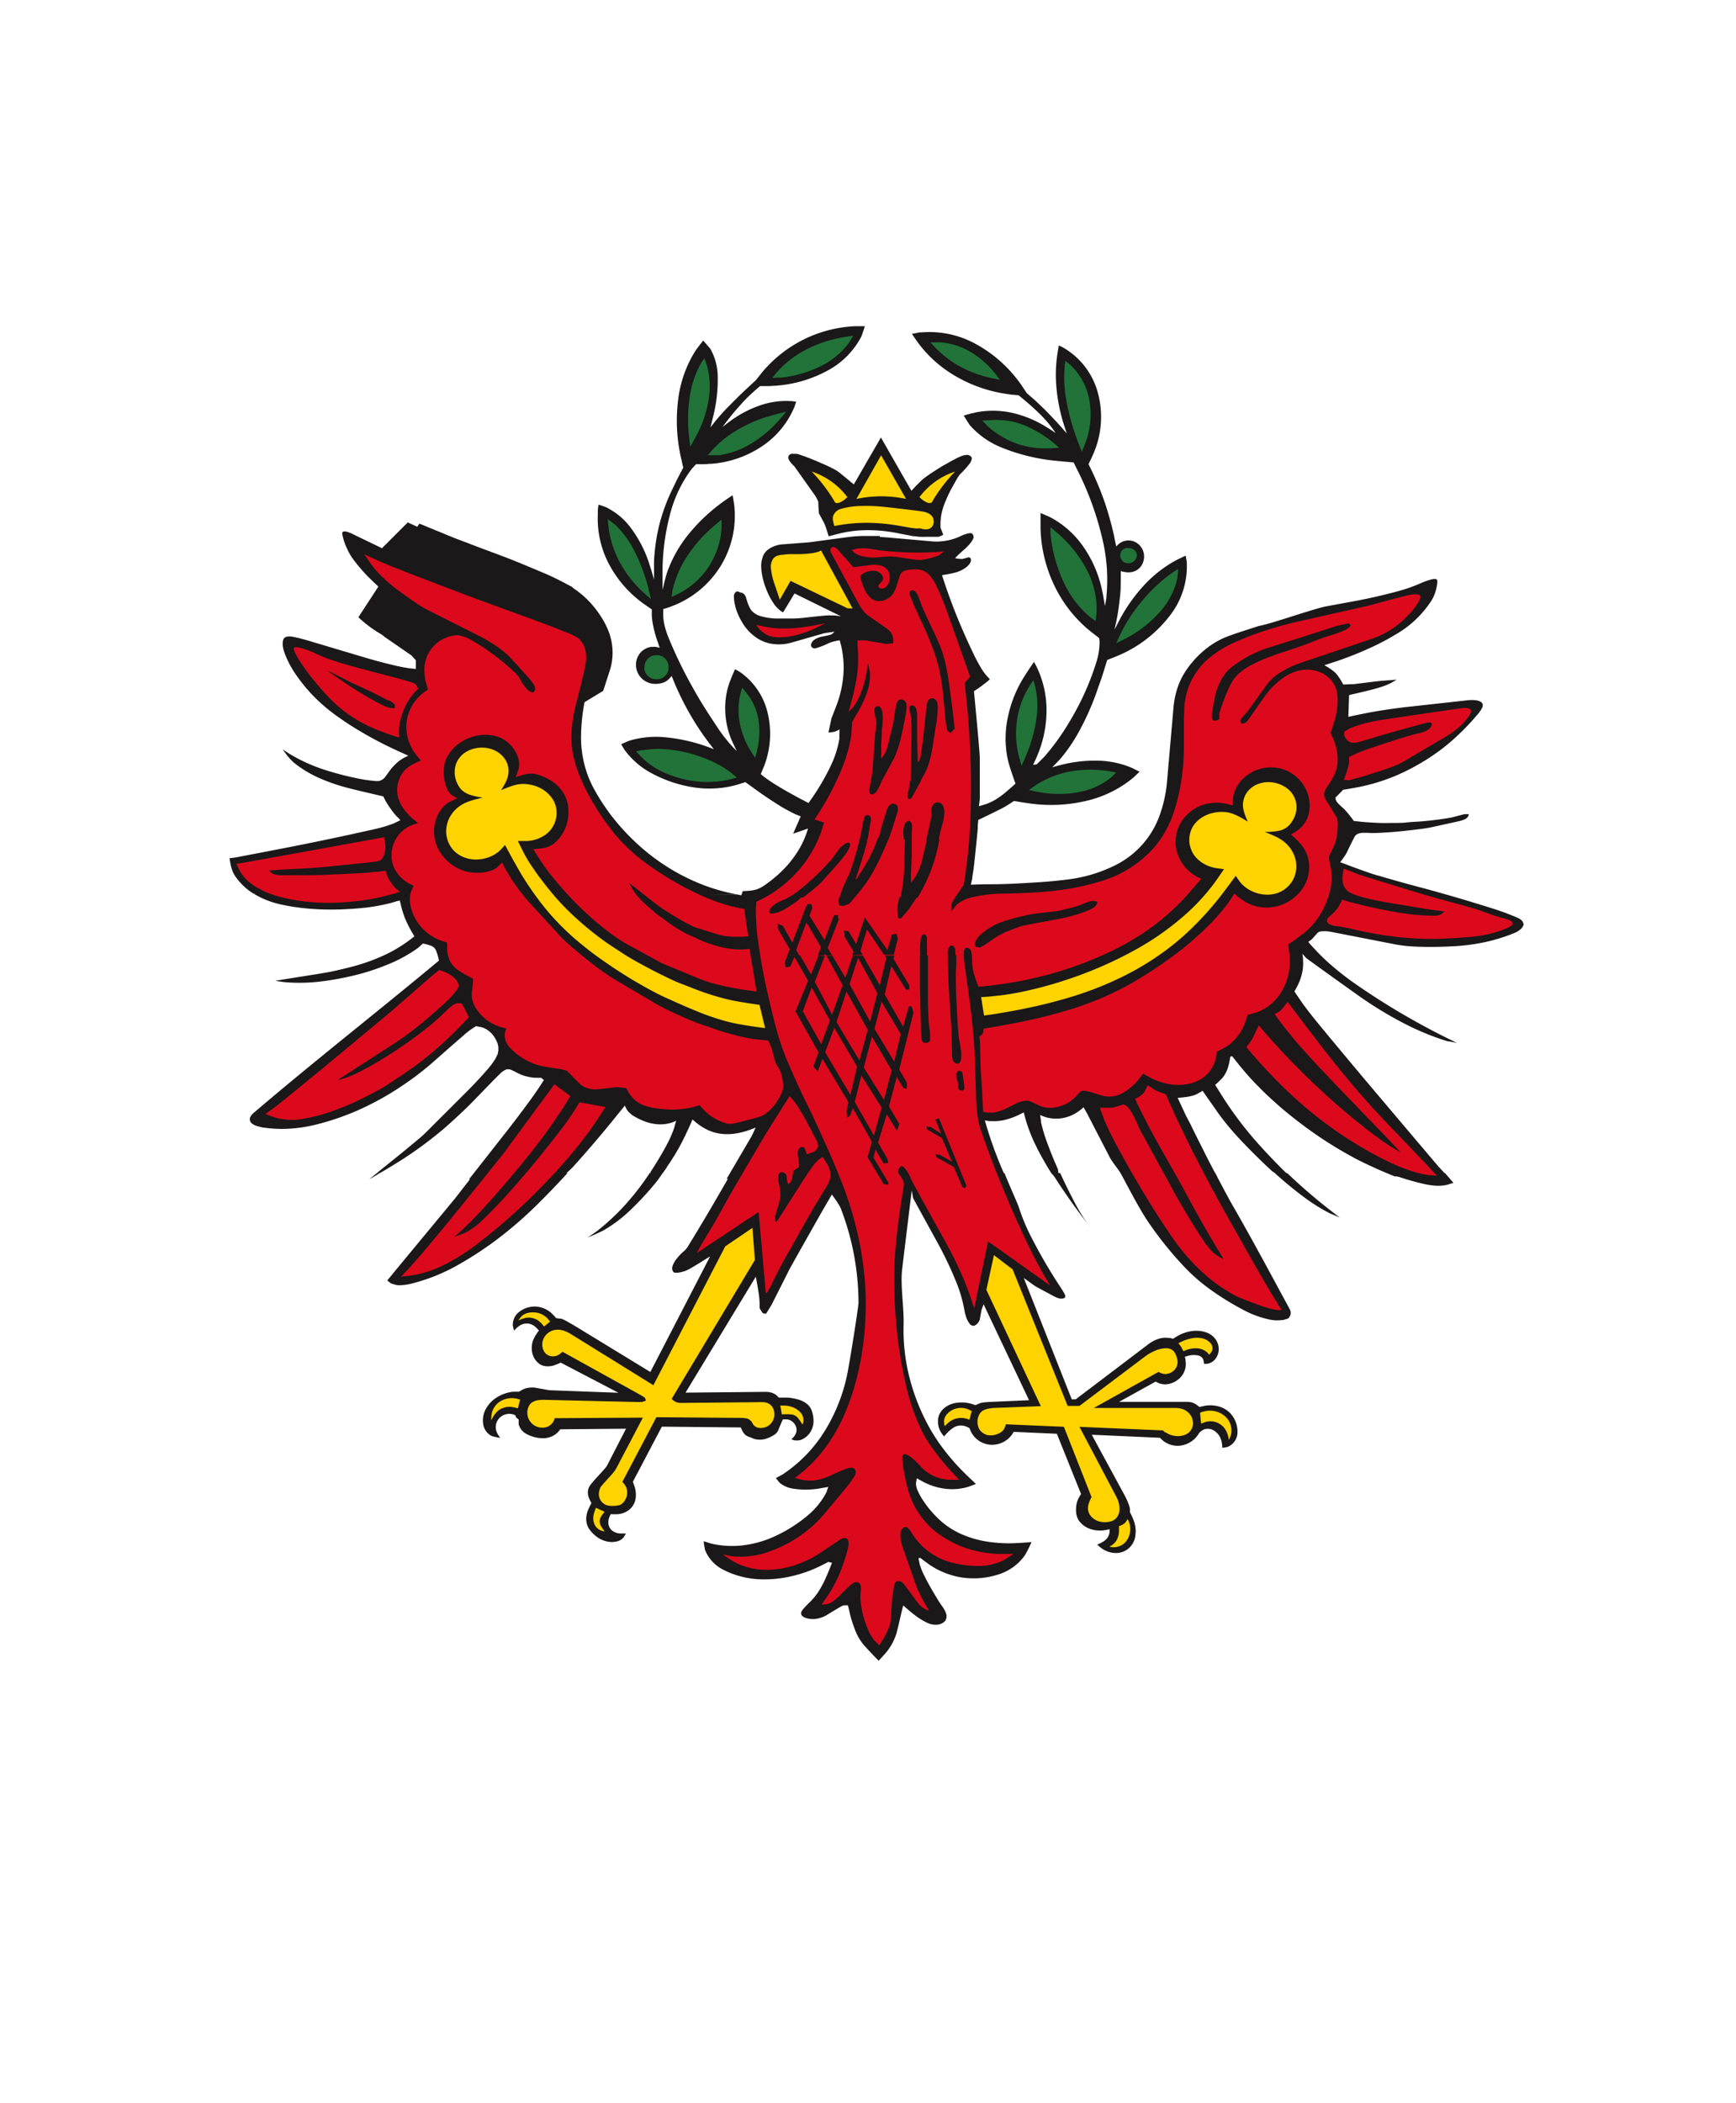 <svg xmlns="http://www.w3.org/2000/svg" xmlns:xlink="http://www.w3.org/1999/xlink" width="26.405" height="31.97" viewBox="0 0 26.405 31.97">
  <defs>
    <filter id="Union_4" x="0" y="0" width="26.405" height="31.97" filterUnits="userSpaceOnUse">
      <feOffset dy="1" input="SourceAlpha"/>
      <feGaussianBlur stdDeviation="1" result="blur"/>
      <feFlood flood-opacity="0.161"/>
      <feComposite operator="in" in2="blur"/>
      <feComposite in="SourceGraphic"/>
    </filter>
    <clipPath id="clip-path">
      <rect id="Rectangle_540" data-name="Rectangle 540" width="20.96" height="27.217" fill="none"/>
    </clipPath>
  </defs>
  <g id="tirol-fleg" transform="translate(3 1.484)">
    <g transform="matrix(1, 0, 0, 1, -3, -1.48)" filter="url(#Union_4)">
      <path id="Union_4-2" data-name="Union 4" d="M.014,16.232H0V0H20.405V16.232h-.014a10.2,10.2,0,0,1-20.376,0Z" transform="translate(3 2)" fill="#fff"/>
    </g>
    <g id="Group_984" data-name="Group 984" transform="translate(0 0)">
      <g id="Group_983" data-name="Group 983" transform="translate(0 0)" clip-path="url(#clip-path)">
        <path id="Path_855" data-name="Path 855" d="M0,0H20.959V16.736A10.48,10.48,0,0,1,0,16.736Z" transform="translate(0 0)" fill="#fff"/>
        <path id="Path_856" data-name="Path 856" d="M24.976,14.479l-.072.031c-.013,0-.161,0-.207,0a.667.667,0,0,1-.154-.009l-.025,0-.247-.048a2.291,2.291,0,0,0-.429-.044,1.828,1.828,0,0,0-.386.037l-.076.017-.15.039-.009-.031-.005-.015c-.012-.042-.026-.083-.041-.123a.316.316,0,0,0-.02-.044l-.073-.136-.009-.13a.256.256,0,0,0,0-.026.085.085,0,0,0,0-.016.556.556,0,0,0-.03-.066.681.681,0,0,0-.047-.071l-.288-.406a.5.5,0,0,1-.064-.069.168.168,0,0,1-.026-.048.05.05,0,0,1,0-.031.047.047,0,0,1,.015-.025.1.1,0,0,1,.028-.016.1.1,0,0,1,.034,0l.049,0a.408.408,0,0,1,.054.015l.07.024.076.029.1.041.111.048c.048.021.095.043.141.067.022.011.043.023.064.036l.037.027.16.131.018.016.038.03L24.025,13l.464.811c.012-.014.023-.027.036-.039l.018-.02c.032-.033.066-.066.1-.1a.98.98,0,0,1,.1-.077c.037-.026.075-.052.114-.076.055-.036.11-.07.167-.1.039-.023.078-.045.118-.065a1.07,1.07,0,0,1,.1-.048.251.251,0,0,1,.09-.021.08.08,0,0,1,.048.013.067.067,0,0,1,.025.027.046.046,0,0,1,0,.027.178.178,0,0,1-.031.066,1.427,1.427,0,0,1-.137.153.266.266,0,0,0-.039.05c-.04.067-.077.135-.113.2-.02.039-.039.079-.057.12s-.031.073-.045.11a.961.961,0,0,0-.04.148.818.818,0,0,0-.012.149c0,.014,0,.026,0,.039s.037.085.039.111" transform="translate(-13.626 -7.833)" fill="#1a1818"/>
        <path id="Path_857" data-name="Path 857" d="M28.006,40.886c.1.246.2.462.217.515a3.034,3.034,0,0,0,.2.476,7.856,7.856,0,0,0,.416.715l.039.059.029.048a.206.206,0,0,1,.023.05.026.026,0,0,1,0,.019.039.039,0,0,1-.02.02.107.107,0,0,1-.049.006.2.2,0,0,1-.046-.01.515.515,0,0,1-.06-.027L28.5,42.62c-.016-.009-.031-.019-.046-.029-.052-.036-.1-.073-.154-.11l.73,1.845h.059l1.115-.845a.515.515,0,0,1,.158-.079.354.354,0,0,1,.147-.009l.017,0,.044.012.036-.023.029-.017a.607.607,0,0,1,.229-.078.472.472,0,0,1,.216.023.285.285,0,0,1,.135.1.253.253,0,0,1,.05.149.241.241,0,0,1-.056.159.19.19,0,0,1-.13.068h-.037a.421.421,0,0,0-.012-.063.043.043,0,0,0-.009-.02.114.114,0,0,0-.072-.045.33.33,0,0,0-.146.005l-.024.007-.03.009.011.039,0,.02a.286.286,0,0,1-.009.138.3.3,0,0,1-.071.12.347.347,0,0,1-.152.09.27.27,0,0,1-.157,0,.105.105,0,0,1-.022-.009l-.044-.021-.556.308,1.037,0a.337.337,0,0,1,.063.007.194.194,0,0,1,.05.02.179.179,0,0,1,.03.018c.014.01.029.022.042.033l.045-.01.036-.008a.484.484,0,0,1,.221.012.369.369,0,0,1,.166.1.409.409,0,0,1,.111.306.242.242,0,0,1-.145.205l-.023.007-.062.009a.466.466,0,0,0-.008-.078.277.277,0,0,0-.016-.058.252.252,0,0,0-.114-.133.174.174,0,0,0-.145-.009l-.022.012-.042.032-.016.025-.013.019a.381.381,0,0,1-.248.154.353.353,0,0,1-.272-.068l-.021-.018-.032-.031-1.037-.046.5.921a1.085,1.085,0,0,1,.055.12.432.432,0,0,1,.026.086l0,.012,0,.039c.012.024.025.049.036.074s.017.04.024.06a.467.467,0,0,1,.019.242.3.3,0,0,1-.094.169.293.293,0,0,1-.194.075.374.374,0,0,1-.224-.073.356.356,0,0,1-.029-.023l-.036-.032c.023-.009.044-.019.065-.03a.536.536,0,0,0,.046-.029.188.188,0,0,0,.055-.062.174.174,0,0,0,.022-.079V46.3l-.035.008-.027.005a.466.466,0,0,1-.244-.021.349.349,0,0,1-.166-.13A.3.3,0,0,1,29.095,46a.366.366,0,0,1,.043-.18l.014-.024.019-.032-.368-.915-.656-.029-.018.029-.014.02a.374.374,0,0,1-.321.147.36.36,0,0,1-.292-.188.154.154,0,0,1-.012-.026.387.387,0,0,1-.016-.039l-.029-.015-.014-.006a.226.226,0,0,0-.105-.018.208.208,0,0,0-.095.032.5.5,0,0,0-.066.051.784.784,0,0,0-.076.082l-.019-.021-.011-.014a.316.316,0,0,1-.064-.2.246.246,0,0,1,.069-.17.348.348,0,0,1,.183-.1.54.54,0,0,1,.26.011l.025.008.033.011.058-.025a.1.1,0,0,1,.023-.008.267.267,0,0,1,.046-.008,1.03,1.03,0,0,1,.1-.008l.588-.026-.691-1.458c-.009.023-.018.048-.027.071a.128.128,0,0,0-.007.027l-.023.124a.112.112,0,0,1-.015.04.161.161,0,0,1-.029.037.176.176,0,0,1-.03.021.037.037,0,0,1-.017.006.067.067,0,0,1-.034-.006.068.068,0,0,1-.029-.023.343.343,0,0,1-.046-.08.662.662,0,0,1-.035-.127,2.113,2.113,0,0,0-.117-.41,5.572,5.572,0,0,0-.3-.631l-.326-.594-.02-.037-.018-.035-.02-.114s-.112.91-.147,1.207c-.027.228.031.6.023.828a2.931,2.931,0,0,0,.077.758,3.168,3.168,0,0,0,.278.743,2.725,2.725,0,0,0,.25.393,3.437,3.437,0,0,0,.344.389l.051.049.1.095-.079.03-.04.014a.842.842,0,0,1-.329.031.98.98,0,0,1-.34-.1l-.048-.026-.063-.035c-.005.023-.008.045-.012.067a.116.116,0,0,0,0,.023.232.232,0,0,0,.019.083,1,1,0,0,0,.08.151,1.619,1.619,0,0,0,.285.331,1.207,1.207,0,0,0,.321.2,1.585,1.585,0,0,0,.366.106,2.187,2.187,0,0,0,.444.025l.106-.006.136-.01c-.025.056-.052.111-.081.166a.482.482,0,0,1-.041.062.772.772,0,0,1-.361.257,1.224,1.224,0,0,1-.555.056,1.159,1.159,0,0,1-.255-.064,1.186,1.186,0,0,1-.236-.118c-.019-.012-.037-.024-.054-.038-.036-.025-.071-.052-.106-.079H26.7c0,.028.01.055.015.083,0,.009,0,.018.007.027a.837.837,0,0,0,.041.109c.033.071.069.139.107.207s.067.115.1.171.062.1.095.145a.565.565,0,0,1,.037.062.256.256,0,0,1,.019.048.132.132,0,0,1,0,.066.089.089,0,0,1-.023.045.188.188,0,0,1-.11.05.3.3,0,0,1-.154-.027,1,1,0,0,1-.135-.077,1.684,1.684,0,0,1-.17-.134l-.021-.018-.042-.036-.023.092-.011.046c-.016.07-.032.141-.049.21-.006.023-.012.045-.017.068a.827.827,0,0,1-.072.17.816.816,0,0,1-.112.157c-.012.014-.092.1-.092.1V40.886Zm.848,0c.071.155.147.309.227.461a3.105,3.105,0,0,0,.182.3l.008.013.055.072-.16-.213-.079-.107q-.125-.172-.243-.35-.059-.089-.115-.18Zm2.358,0c.076.145.154.291.232.435.314.541.608,1.094.906,1.643a.132.132,0,0,1,.01.048.1.1,0,0,1-.009.041l-.008.017-.018.025-.078.025-.019,0a.562.562,0,0,1-.206-.011A1.525,1.525,0,0,1,31.706,43a4.24,4.24,0,0,1-.569-.344,2.738,2.738,0,0,1-.407-.357,5.476,5.476,0,0,1-.54-.674c-.162-.239-.371-.661-.511-.912Zm1.094,0,.077.072c.086.08.175.16.264.236s.19.16.288.236l.056.044.114.088-.12-.052L32.96,41.5a2.688,2.688,0,0,1-.381-.236c-.159-.117-.312-.243-.457-.375Zm2.4,0,.129.148c-.03.01-.059.019-.089.028a.294.294,0,0,1-.035.008.643.643,0,0,1-.138.008,1.149,1.149,0,0,1-.18-.025,3.942,3.942,0,0,1-.513-.154l-.033-.013h.859" transform="translate(-15.728 -24.536)" fill="#1a1818"/>
        <path id="Path_858" data-name="Path 858" d="M26.093,21.748l0-9.672.135.009.666.059a.831.831,0,0,0,.224-.01.86.86,0,0,0,.217-.069.489.489,0,0,1,.078-.031.3.3,0,0,1,.052-.013.082.082,0,0,1,.035,0,.043.043,0,0,1,.021.017.072.072,0,0,1,.011.028.056.056,0,0,1,0,.027.324.324,0,0,1-.05.082.853.853,0,0,1-.114.113l-.041.037c-.026.024-.051.049-.075.074a.334.334,0,0,0,.077.011.121.121,0,0,0,.041,0l.082-.022a.029.029,0,0,1,.014,0,.036.036,0,0,1,.02.012.04.04,0,0,1,.008.022.1.1,0,0,1-.019.06.292.292,0,0,1-.077.073.518.518,0,0,1-.064.035.436.436,0,0,1-.053.021c-.029.008-.057.016-.086.022-.047.01-.095.018-.142.025l.033.1.016.049c.065.19.135.378.213.564s.157.361.244.538c.028.055.057.109.089.162a.873.873,0,0,0,.07.1l.015.018.048.051a.986.986,0,0,1-.1.082,1.519,1.519,0,0,1-.142.1s.087.9.089,1.01c0,.054,0,.108,0,.161,0,.1,0,.2,0,.3,0,.045,0,.089,0,.135l0,.033-.013.11.084-.025.041-.014a.806.806,0,0,0,.125-.061,1.167,1.167,0,0,0,.141-.1l.073-.062c.031-.027.062-.054.092-.082q-.046-.127-.087-.255c-.013-.043-.025-.087-.034-.13a1.527,1.527,0,0,1,0-.6,1.854,1.854,0,0,1,.239-.618c.023-.037.046-.073.07-.11l.093-.138.029.053.007.013a1.517,1.517,0,0,1,.155.662,1.772,1.772,0,0,1-.15.719l-.023.052-.031.067.055-.008.1-.1c.008-.007.014-.014.02-.021a3.439,3.439,0,0,0,.3-.4,4.545,4.545,0,0,0,.275-.491,4.112,4.112,0,0,0,.218-.561,1.039,1.039,0,0,0,.043-.3l-.008-.048-.122-.094-.059-.049a2.007,2.007,0,0,1-.509-.675,2.133,2.133,0,0,1-.2-.85c0-.035,0-.068,0-.1s0-.088,0-.132l.123.053.039.019a1.421,1.421,0,0,1,.478.425,1.8,1.8,0,0,1,.291.655c.008.039.017.076.023.115s.018.1.026.148L29.554,13l0-.019a2.653,2.653,0,0,0-.052-.833,4.685,4.685,0,0,0-.369-1.047l-.034-.068-.044-.089-.16-.014-.124-.012a2.935,2.935,0,0,1-.823-.205,1.282,1.282,0,0,1-.46-.322.2.2,0,0,1-.021-.027c-.029-.043-.056-.088-.083-.132.043-.014.088-.025.132-.037.017,0,.035-.008.054-.012a1.348,1.348,0,0,1,.514,0,1.661,1.661,0,0,1,.53.207l.074.045.093.061-.058-.082-.02-.026a1.883,1.883,0,0,0-.16-.178c-.076-.075-.156-.147-.239-.216l-.037-.031-.049-.04L28.1,9.913l-.09-.014a2.145,2.145,0,0,1-.75-.266A1.888,1.888,0,0,1,26.7,9.14c-.012-.016-.024-.033-.036-.05-.023-.033-.046-.068-.069-.1l.12-.023.03,0a1.454,1.454,0,0,1,.8.165,2.024,2.024,0,0,1,.717.638l.035.052.045.068.065.057.033.028c.054.047.106.1.156.146.077.077.152.155.225.235l.043.048.087.1-.027-.082-.021-.064a2.663,2.663,0,0,1-.11-.56,2.1,2.1,0,0,1,.017-.513l.006-.04.014-.079.067.032.016.01a1.132,1.132,0,0,1,.506.66,1.4,1.4,0,0,1-.055.925c-.011.026-.023.052-.034.077s-.031.065-.048.1l.033.068.016.033a4.674,4.674,0,0,1,.2.488,4.937,4.937,0,0,1,.141.51l.01.053.021.1c.012-.013.024-.025.037-.036a.149.149,0,0,1,.025-.019.231.231,0,0,1,.208-.021.246.246,0,0,1,.145.162.258.258,0,0,1-.032.206.23.23,0,0,1-.169.1.294.294,0,0,1-.059,0,.56.56,0,0,1-.086-.017l0,.07v.035c0,.093,0,.186-.011.279s-.022.194-.039.289l-.014.073-.031.144.048-.093.037-.072a2.512,2.512,0,0,1,.377-.524,1.906,1.906,0,0,1,.439-.347l.048-.026.133-.064c.007.033.012.066.018.1a.161.161,0,0,1,0,.019,1.221,1.221,0,0,1-.236.764,1.945,1.945,0,0,1-.79.629l-.08.033-.105.041-.027.087-.014.045q-.03.1-.063.193t-.065.186a4.094,4.094,0,0,1-.262.58,2.489,2.489,0,0,1-.271.4l-.029.032c-.034.037-.07.073-.105.109l.075-.021.058-.015a2.064,2.064,0,0,1,.586-.064,1.388,1.388,0,0,1,.471.1.258.258,0,0,1,.032.014l.106.053-.083.08-.02.017a1.729,1.729,0,0,1-.677.339,2.335,2.335,0,0,1-.881.048l-.108-.016-.141-.023-.077.05-.039.024c-.028.017-.056.033-.085.047-.077.039-.156.078-.234.115l-.036.018-.072.034-.008.088,0,.043c-.016.179-.035.357-.054.535-.008.068-.017.135-.029.2l0,.019-.022.1.211-.007.106,0c.236,0,.472-.016.707-.03.151-.01.3-.024.453-.043a2.227,2.227,0,0,0,.725-.219,1.355,1.355,0,0,0,.667-.749,2.015,2.015,0,0,0,.114-.511l.1-1.145a1.313,1.313,0,0,1,.064-.3,1.07,1.07,0,0,1,.124-.25,1.46,1.46,0,0,1,.267-.3,1.259,1.259,0,0,1,.316-.2c.115-.05.408-.141.528-.18.192-.033.843-.267,1.035-.3l.45-.083c.215-.041.429-.09.64-.148a2.332,2.332,0,0,0,.332-.117c.035-.016.071-.029.108-.042a.742.742,0,0,1,.085-.023.13.13,0,0,1,.039,0,.024.024,0,0,1,.016.008.029.029,0,0,1,.007.015.226.226,0,0,1,0,.04.71.71,0,0,1-.036.155.523.523,0,0,1-.063.126,1.584,1.584,0,0,1-.489.472,3.868,3.868,0,0,1-.422.226,5.453,5.453,0,0,1-.514.205l-.064.021-.129.042c.036.02.071.041.1.062a.453.453,0,0,1,.053.041.336.336,0,0,1,.044.047.926.926,0,0,1,.054.079l.016.029.021.036.132-.006.027,0,.3-.037.114-.013.238-.018-.082.048-.028.014a1.051,1.051,0,0,1-.127.049c-.078.025-.158.046-.238.065l-.248.058-.011.331.087-.019.044-.009c.129-.027.258-.052.389-.072s.257-.038.387-.052l.908-.1a.529.529,0,0,1,.123,0,.21.21,0,0,1,.071.021.071.071,0,0,1,.026.023.047.047,0,0,1,.009.026.088.088,0,0,1-.01.044.359.359,0,0,1-.046.074,3.693,3.693,0,0,1-.356.375,3.017,3.017,0,0,1-.375.294,3.358,3.358,0,0,1-.506.277,2.918,2.918,0,0,1-.513.168c-.035.008-.071.016-.106.022-.07.014-.141.025-.212.037l-.116.118a.19.19,0,0,0,.005.033.128.128,0,0,0,.025.044.818.818,0,0,0,.075.073.691.691,0,0,1,.065.067q.058.067.109.139l.113.012.057.005c.073.006.147.01.221.013s.149,0,.225,0,.13,0,.194-.008.156-.01.234-.017.173-.017.259-.029c.058-.008.116-.017.173-.027l.035-.008L35,16.291h.062a.022.022,0,0,1,0,.02.094.094,0,0,1-.023.035.128.128,0,0,1-.04.026.544.544,0,0,1-.086.027l-.377.083c-.052.012-.1.021-.158.029-.12.016-.24.03-.36.042s-.215.018-.322.023a1.546,1.546,0,0,1-.161,0,.891.891,0,0,0-.092,0,.2.2,0,0,0-.046.008.143.143,0,0,0-.039.018.091.091,0,0,0-.023.023.183.183,0,0,0-.011.018c-.038.075-.075.15-.111.225a.483.483,0,0,1-.031.054c-.023.033-.047.067-.072.1.1.037.193.073.29.108l.145.051c.052.018.1.034.157.048q.337.1.675.188.235.064.466.131.274.08.545.165.123.038.243.082c.06.023.12.047.18.073a.226.226,0,0,1,.05.031.1.1,0,0,1,.026.031.083.083,0,0,1,.01.027.052.052,0,0,1,0,.022.157.157,0,0,1-.042.061.362.362,0,0,1-.1.06,2.671,2.671,0,0,1-.43.134,3.051,3.051,0,0,1-.477.065c-.2.011-.391.014-.587.006a2.128,2.128,0,0,1-.34-.039l-.948-.185a.509.509,0,0,0-.157-.007.087.087,0,0,0-.057.029l-.068.077-.017.017c-.016.013-.033.024-.05.036l.04.047.021.023a3.18,3.18,0,0,0,.281.277,4.428,4.428,0,0,0,.37.289q.33.229.677.435c.242.142.488.277.74.4l.13.064-.124-.023-.015,0a4.026,4.026,0,0,1-.648-.265,5.757,5.757,0,0,1-.721-.439q-.374-.266-.746-.535c-.016-.012-.031-.024-.046-.037l-.048-.056.009.063,0,.031a.688.688,0,0,1-.014.2.849.849,0,0,1-.079.212l-.016.029-.022.039.118.172.019.027c.078.106.159.208.243.31q.485.588.979,1.17l.779.92.05.058.168.183-.83-.029c-.168-.066-.435-.185-.594-.269a6.256,6.256,0,0,1-.592-.359,6.764,6.764,0,0,1-.572-.441c-.1-.09-.207-.184-.3-.282-.082-.08-.16-.165-.233-.252l-.062-.074c-.04-.049-.08-.1-.12-.15l-.027.007q-.008.045-.017.091c-.005.021-.01.042-.016.062a.48.48,0,0,1-.04.1.413.413,0,0,1-.055.078l-.043.043c-.02.019-.04.038-.06.055l.089.142.045.071a5.6,5.6,0,0,0,.441.591c.164.19.395.432.577.605l-.112.015c-.014-.012-.159-.1-.173-.111q-.244-.225-.472-.466a4.294,4.294,0,0,1-.286-.333c-.035-.046-.07-.092-.1-.139-.068-.095-.134-.189-.2-.285-.023.014-.045.027-.068.039a.294.294,0,0,1-.035.018.351.351,0,0,1-.061.02.737.737,0,0,1-.077.016l-.059.007-.079.008.126.271L30.83,21c.073.153.149.3.226.455.05.1.13.253.182.35h-1.43c-.043-.077-.157-.212-.2-.29l-.345-.667-.056-.1-.038.032-.031.023a.594.594,0,0,1-.246.108.555.555,0,0,1-.257-.012l-.031-.01-.059-.024.014.089,0,.018a2.349,2.349,0,0,0,.079.274c.053.148.112.294.176.438.009.022.019.176.03.2l-.126-.132c-.032-.052-.064-.1-.095-.157a3.667,3.667,0,0,1-.182-.348,2.4,2.4,0,0,1-.108-.288l-.013-.044-.024-.09-.039.02-.03.015a1.065,1.065,0,0,1-.23.082.725.725,0,0,1-.2.016l-.024,0-.068-.011a6.086,6.086,0,0,0,.345.925L26.107,22" transform="translate(-15.725 -5.398)" fill="#1a1818"/>
        <path id="Path_859" data-name="Path 859" d="M6.741,41.019l-.1.059-.062.035.118-.095Zm2.854,0q-.222.242-.455.473a6.149,6.149,0,0,1-.594.518,5.381,5.381,0,0,1-.607.4,2.835,2.835,0,0,1-.34.166,2.984,2.984,0,0,1-.367.121.868.868,0,0,1-.186.027.252.252,0,0,1-.1-.017L6.917,42.7q-.033-.023-.064-.048l.131-.16.9-1.087.3-.386Zm1.511-.088c-.027.037-.114.161-.142.2a4.445,4.445,0,0,1-.444.48,2.076,2.076,0,0,1-.358.267.468.468,0,0,1-.058.031c-.065.031-.13.06-.2.089l.126-.088.033-.025a3.334,3.334,0,0,0,.407-.381,3.975,3.975,0,0,0,.369-.476l0-.006Zm3.226.088v7.416c-.052-.048-.155-.158-.2-.209a.662.662,0,0,1-.066-.079.774.774,0,0,1-.089-.162,1.936,1.936,0,0,1-.088-.272l-.012-.054c-.006-.023-.011-.047-.017-.069l-.051,0-.011,0a.321.321,0,0,0-.048.021c-.067.039-.134.079-.2.12a.46.46,0,0,1-.17.064.351.351,0,0,1-.161-.013.132.132,0,0,1-.053-.03.05.05,0,0,1-.017-.032.04.04,0,0,1,0-.023.146.146,0,0,1,.017-.032.5.5,0,0,1,.035-.042c.022-.023.044-.047.068-.07A1,1,0,0,0,13.4,47.4a1.571,1.571,0,0,0,.123-.226c.015-.033.029-.066.043-.1l.052-.13-.055-.014-.062.032-.048.024a1.992,1.992,0,0,1-.456.163,1.819,1.819,0,0,1-.461.046,1.338,1.338,0,0,1-.578-.149.575.575,0,0,1-.267-.288.146.146,0,0,1-.008-.027c-.007-.039-.013-.077-.017-.115l.1.031a.243.243,0,0,0,.029.008,1.409,1.409,0,0,0,.453.025,1.618,1.618,0,0,0,.466-.124,2.207,2.207,0,0,0,.538-.335,1.16,1.16,0,0,0,.287-.36s0-.006,0-.008l.023-.063-.087.015-.068.012a1.263,1.263,0,0,1-.377,0,.423.423,0,0,1-.2-.083.11.11,0,0,1-.014-.013l-.052-.065.089-.048.014-.008a2.136,2.136,0,0,0,.622-.631,2.644,2.644,0,0,0,.366-.919c.036-.183.145-.862.166-1.048a4.012,4.012,0,0,0-.27-1.447.617.617,0,0,0-.041-.074.4.4,0,0,0-.03-.046c-.021-.031-.043-.06-.064-.09l-.107.184-.023.038-.279.493q-.109.193-.217.387c-.017.03-.033.061-.048.092l-.238.472-.011.02-.078.126-.048-.006c-.012-.017-.025-.035-.036-.054a.137.137,0,0,1-.014-.029.135.135,0,0,1,0-.018c0-.017,0-.034,0-.05a1.341,1.341,0,0,0-.012-.139c-.013-.089-.029-.178-.046-.267l-1.069,1.763,1.223-.012a.3.3,0,0,1,.09.014.216.216,0,0,1,.068.036l.014.012.023.025.073,0,.058,0a.766.766,0,0,1,.2.041.339.339,0,0,1,.114.07.231.231,0,0,1,.057.088.492.492,0,0,1,.027.152.313.313,0,0,1-.016.105.3.3,0,0,1-.155.178.178.178,0,0,1-.1.017l-.02,0-.046-.017.029-.029a.182.182,0,0,0,.019-.023.152.152,0,0,0,.03-.074.143.143,0,0,0-.012-.077.17.17,0,0,0-.056-.069.159.159,0,0,0-.081-.031l-.024,0h-.033l-.019.038-.008.019-.048.116a.164.164,0,0,1-.057.062.525.525,0,0,1-.121.058.313.313,0,0,1-.123.015.264.264,0,0,1-.11-.032A.255.255,0,0,1,12.3,45a.27.27,0,0,1-.048-.067l-.01-.02-.012-.027-1.2-.012-.441.838.016.044.012.034a.411.411,0,0,1,.015.169.274.274,0,0,1-.162.217.329.329,0,0,1-.155.029l-.027,0-.036,0a.287.287,0,0,0-.015.032.144.144,0,0,0-.01.026.2.2,0,0,0-.008.1.154.154,0,0,0,.041.078.181.181,0,0,0,.065.042.227.227,0,0,0,.087.015l.031,0,.04,0c-.01.018-.02.036-.032.054a.1.1,0,0,1-.017.02.181.181,0,0,1-.081.045.326.326,0,0,1-.126.008.394.394,0,0,1-.118-.035.4.4,0,0,1-.1-.067.472.472,0,0,1-.089-.1.271.271,0,0,1-.037-.1.28.28,0,0,1,0-.091.365.365,0,0,1,.029-.1c.006-.015.013-.029.019-.043l.028-.054c-.014-.025-.026-.05-.038-.076a.251.251,0,0,1-.012-.041.211.211,0,0,1,0-.086.206.206,0,0,1,.039-.078.448.448,0,0,1,.037-.045c.037-.043.077-.086.116-.129s.053-.058.078-.089a.247.247,0,0,0,.022-.034l.284-.552-1,.009-.023.03-.013.014a.288.288,0,0,1-.1.067.324.324,0,0,1-.12.025.531.531,0,0,1-.264-.068.236.236,0,0,1-.113-.144.092.092,0,0,1,0-.015c0-.018,0-.037,0-.056a.478.478,0,0,0-.04-.034A.14.14,0,0,0,8.8,44.7a.211.211,0,0,0-.219.023.2.2,0,0,0-.054.252.363.363,0,0,0,.045.068.741.741,0,0,1-.11-.021.162.162,0,0,1-.043-.019.243.243,0,0,1-.106-.165.357.357,0,0,1,.041-.235.473.473,0,0,1,.163-.172.586.586,0,0,1,.249-.088l.039,0,.051,0c.021-.013.042-.025.064-.036a.255.255,0,0,1,.033-.013.272.272,0,0,1,.07-.013.315.315,0,0,1,.075,0l.221.039,1.051.039L9.491,43.9c-.018.01-.037.018-.056.025l-.045.017a.305.305,0,0,1-.132.012.2.2,0,0,1-.1-.041.282.282,0,0,1-.1-.166.337.337,0,0,1,.026-.214.6.6,0,0,1,.03-.054.68.68,0,0,1,.046-.066.4.4,0,0,0-.046-.048.19.19,0,0,0-.031-.026.194.194,0,0,0-.111-.033.2.2,0,0,0-.11.035c-.012.01-.025.019-.037.029a.556.556,0,0,0-.043.044c-.008-.024-.013-.05-.018-.075a.127.127,0,0,1,0-.03.24.24,0,0,1,.084-.17.385.385,0,0,1,.22-.09.365.365,0,0,1,.157.023.379.379,0,0,1,.134.084l.029.029.035.039.058.008.015,0a.352.352,0,0,1,.058.024c.053.028.1.056.154.087l1.147.7.909-1.757-.055.033-.027.017c-.068.043-.137.085-.206.126l-.04.022a.453.453,0,0,1-.07.029.677.677,0,0,1-.083.02.323.323,0,0,1-.048,0,.027.027,0,0,1-.014,0,.059.059,0,0,1-.029-.036.1.1,0,0,1,0-.061.334.334,0,0,1,.052-.1.764.764,0,0,1,.119-.127.337.337,0,0,0,.065-.077q.256-.417.5-.841l.161-.279h2.253" transform="translate(-3.963 -24.669)" fill="#1a1818"/>
        <path id="Path_860" data-name="Path 860" d="M9.411,30.485l.078.015,0-.015h2.087v4.238l-2.312.088.376-.642.008-.014.058-.124-.052.021-.04.014a1.1,1.1,0,0,1-.238.059.8.8,0,0,1-.2,0,.663.663,0,0,1-.191-.054.877.877,0,0,1-.19-.12l-.022-.019-.028-.024c-.029.069-.059.136-.09.2q-.023.05-.048.1a3.125,3.125,0,0,1-.176.309c-.044.07-.09.136-.139.2H8.1c.084-.129.164-.26.238-.395a1.936,1.936,0,0,0,.114-.245l.01-.028.035-.122-.047.021-.013.005a.566.566,0,0,1-.191.029.684.684,0,0,1-.206-.037,1.039,1.039,0,0,1-.192-.091.371.371,0,0,1-.095-.085l-.009-.014c-.01-.019-.02-.039-.028-.058l-.15.185-.075.092q-.275.336-.565.657c-.026.029-.125.116-.151.145l-1.429.041.6-.764c.11-.141.217-.284.323-.428.058-.079.114-.16.168-.242l.048-.075-.042-.034-.055,0-.042,0a.786.786,0,0,1-.149-.027.706.706,0,0,1-.128-.053c-.023-.012-.046-.024-.07-.035a.251.251,0,0,0-.034-.013.1.1,0,0,0-.026,0,.072.072,0,0,0-.022,0,.241.241,0,0,0-.045.023.229.229,0,0,0-.044.034c-.04.039-.079.078-.118.117l-.259.267c-.144.151-.3.294-.452.43a5.959,5.959,0,0,1-.473.368c-.091.064-.182.124-.276.182s-.172.105-.259.156H3.943l.11-.089q.262-.208.52-.424c.042-.034.081-.07.12-.108l.626-.625q.162-.162.312-.335a1.2,1.2,0,0,0,.117-.158l.035-.072c0-.017.007-.033.009-.051a.189.189,0,0,0,0-.022.244.244,0,0,0-.017-.1.459.459,0,0,0-.065-.114.376.376,0,0,0-.079-.074.277.277,0,0,0-.088-.043.255.255,0,0,0-.033-.008l-.058-.011-.079.052-.014.01c-.032.024-.064.049-.093.076-.146.126-.29.253-.433.379-.092.082-.187.16-.285.234s-.21.151-.319.221a4.318,4.318,0,0,1-.6.319,3.987,3.987,0,0,1-.615.207,2.227,2.227,0,0,1-.4.061,1.9,1.9,0,0,1-.378-.015c-.02,0-.039-.006-.058-.01l-.06-.016a.25.25,0,0,1-.059-.027.087.087,0,0,1-.031-.028.079.079,0,0,1-.016-.041.075.075,0,0,1,.008-.042.211.211,0,0,1,.024-.035.288.288,0,0,1,.044-.041c.93-.793,1.866-1.522,2.8-2.3a.787.787,0,0,0-.041-.147.131.131,0,0,0-.035-.052.127.127,0,0,0-.043-.027.894.894,0,0,0-.124-.034L4.57,31.3l-.02.014a2.166,2.166,0,0,1-.365.206,3.516,3.516,0,0,1-.5.176,4.4,4.4,0,0,1-.609.116,2.691,2.691,0,0,1-.487.012l-.063-.005L2.4,31.8c.12-.023.746-.116.865-.143.093-.02.185-.042.276-.065a2.943,2.943,0,0,0,.483-.167,2.074,2.074,0,0,0,.374-.213l.039-.028.078-.06-.043-.073-.021-.037c-.024-.045-.047-.092-.068-.139a1.225,1.225,0,0,1-.045-.123c-.006-.019-.012-.039-.017-.058-.01-.039-.019-.079-.028-.118l-.12.036-.037.01a2.865,2.865,0,0,1-.366.066c-.159.017-.319.027-.48.029a3.939,3.939,0,0,1-.433-.019,3.213,3.213,0,0,1-.379-.06,1.367,1.367,0,0,1-.4-.158Z" transform="translate(-1.212 -18.373)" fill="#1a1818"/>
        <path id="Path_861" data-name="Path 861" d="M2.006,17.518c-.008,0-.4-.139-.411-.143a.925.925,0,0,1-.269-.257.362.362,0,0,1-.041-.075.655.655,0,0,1-.031-.1L1.246,16.9l-.01-.059.092-.012L2,16.7q.72-.139,1.435-.3a2.092,2.092,0,0,0,.3-.089l.1-.049-.039-.042L3.774,16.2a1.234,1.234,0,0,1-.085-.108c-.027-.038-.053-.077-.076-.117L3.6,15.948,3.574,15.9l-.313-.073c-.081-.019-.161-.039-.242-.06a2.743,2.743,0,0,1-.458-.164,1.722,1.722,0,0,1-.326-.2.469.469,0,0,1-.057-.051.709.709,0,0,1-.063-.071l-.031-.041-.04-.054.128.082a.425.425,0,0,0,.037.021,2.6,2.6,0,0,0,.451.2,4.616,4.616,0,0,0,.625.157l.086.012.073.008a.341.341,0,0,0,.064,0,.141.141,0,0,0,.04-.014.112.112,0,0,0,.023-.015A.171.171,0,0,0,3.6,15.61l.008-.011.061-.084a.819.819,0,0,1,.114-.126.55.55,0,0,1,.12-.082l.018-.009.035-.016L3.8,15.211l-.079-.037c-.151-.071-.3-.149-.443-.232s-.263-.159-.388-.248a2.674,2.674,0,0,1-.358-.3,2.43,2.43,0,0,1-.286-.345,1.442,1.442,0,0,1-.1-.165,1.391,1.391,0,0,1-.078-.179.449.449,0,0,1-.021-.087.272.272,0,0,1,0-.072.112.112,0,0,1,.013-.041.055.055,0,0,1,.021-.022.1.1,0,0,1,.039-.012.257.257,0,0,1,.065,0c.043.008.084.017.127.028s.11.029.164.046l.819.244c.14.042.282.08.426.114.088.022.177.039.266.052l.012,0,.071.008,0-.132c-.021-.024-.043-.048-.065-.072L4,13.755,3.6,13.479a.13.13,0,0,1-.022-.019c-.031-.033-.062-.067-.092-.1l.069.041.034.02a1.693,1.693,0,0,0,.156.08,1.619,1.619,0,0,0,.151.063.547.547,0,0,0,.131.029.124.124,0,0,0,.062-.011c.047-.038.085-.071.124-.1a.338.338,0,0,1,.08-.052,1.354,1.354,0,0,1,.179-.065l-.1-.039-.026-.011a2.157,2.157,0,0,1-.32-.178,3.844,3.844,0,0,1-.389-.3c-.1-.09-.2-.185-.3-.283a2.737,2.737,0,0,1-.214-.251.871.871,0,0,1-.1-.171.91.91,0,0,1-.067-.194.164.164,0,0,1-.005-.042.019.019,0,0,1,.005-.014.023.023,0,0,1,.015-.008.139.139,0,0,1,.041,0l.035.011.042.017q.443.215.887.427c.054.026.11.052.166.076.123.055.148.065.273.116,0,0,1.576.607,1.661.642l.136.053a2.113,2.113,0,0,1,.311.148.467.467,0,0,1,.127.106.4.4,0,0,1,.079.146.6.6,0,0,1,.021.2c-.005.07-.014.14-.025.209-.021.125-.046.249-.074.372a2.838,2.838,0,0,0-.068.6,1.645,1.645,0,0,0,.063.462,1.58,1.58,0,0,0,.135.33,3.21,3.21,0,0,0,.277.422,3.452,3.452,0,0,0,.377.408,3.172,3.172,0,0,0,.429.333,3.032,3.032,0,0,0,.487.258,2.922,2.922,0,0,0,.505.161l.055.011.033.007Zm7.021-.13.015-.048c.048,0,.1-.005.142-.01a.409.409,0,0,0,.053-.011.437.437,0,0,0,.126-.06,2.113,2.113,0,0,0,.236-.187,1.667,1.667,0,0,0,.257-.3,1.351,1.351,0,0,0,.159-.32.105.105,0,0,0,.007-.021c.005-.014.009-.028.014-.042l-.227.078.115-.263-.077-.031-.013-.006a2.49,2.49,0,0,1-.253-.14c-.137-.086-.271-.177-.4-.273l-.1-.071-.039.015-.007,0a1.475,1.475,0,0,1-.371.078,1.568,1.568,0,0,1-.393-.017,1.988,1.988,0,0,1-.627-.217,1.225,1.225,0,0,1-.393-.34.17.17,0,0,1-.01-.015c-.017-.027-.032-.054-.048-.08l.1-.044.02-.008a1.424,1.424,0,0,1,.522-.056,2.6,2.6,0,0,1,.692.155l.033.012.043.017-.047-.061-.023-.03a4.041,4.041,0,0,1-.294-.443,4.357,4.357,0,0,1-.239-.483l-.013-.032c-.008-.021-.017-.043-.026-.064l-.037.042a.149.149,0,0,1-.02.018.234.234,0,0,1-.112.052.36.36,0,0,1-.15,0,.3.3,0,0,1-.113-.055.287.287,0,0,1-.11-.244.277.277,0,0,1,.048-.142.257.257,0,0,1,.1-.087.214.214,0,0,1,.113-.027.323.323,0,0,1,.039,0l.06.014-.022-.065-.017-.05a1.768,1.768,0,0,1-.058-.211,1.105,1.105,0,0,1-.023-.162c0-.008,0-.016,0-.024v-.072l-.071-.048-.054-.038A1.745,1.745,0,0,1,7,12.354a1.48,1.48,0,0,1-.162-.741c0-.016,0-.033,0-.048,0-.033.006-.064.01-.1.042.013.084.027.125.043A.257.257,0,0,1,7,11.524a1.018,1.018,0,0,1,.335.288,1.861,1.861,0,0,1,.277.526l.037.116c.015.05.03.1.044.149,0-.062,0-.124,0-.187l0-.094a2.914,2.914,0,0,1,.083-.562,2.869,2.869,0,0,1,.2-.538l.068-.141c.031-.06.062-.119.094-.179-.007-.027-.014-.055-.019-.082s-.01-.043-.015-.064a2.539,2.539,0,0,1-.041-.91,1.792,1.792,0,0,1,.258-.717c.008-.013.017-.025.026-.037.031-.041.062-.082.094-.122.033.038.066.076.1.115a.143.143,0,0,1,.02.032.873.873,0,0,1,.1.371,2.316,2.316,0,0,1-.065.623l-.02.08c-.008.035-.017.069-.025.1l.078-.1.041-.048q.089-.105.186-.2c.091-.093.184-.184.28-.272l.035-.033.07-.064.085-.107c.014-.018.029-.036.044-.052a1.953,1.953,0,0,1,1.389-.663H10.9c-.014.044-.029.089-.045.134,0,.011-.01.021-.014.033a1.227,1.227,0,0,1-.471.487,1.928,1.928,0,0,1-.815.25l-.109.007-.141,0-.061.053-.031.027c-.062.056-.123.114-.179.176s-.126.141-.184.215l-.04.051-.077.1.073-.056.058-.043a1.681,1.681,0,0,1,.46-.236,1.206,1.206,0,0,1,.434-.06l.02,0,.077.009c-.007.023-.015.046-.023.069,0,.005,0,.011-.006.016a1.334,1.334,0,0,1-.479.586,1.6,1.6,0,0,1-.783.274c-.034,0-.068.005-.1.006s-.089,0-.132,0l-.067.073-.008.011a1.95,1.95,0,0,0-.312.647,3.466,3.466,0,0,0-.123.953c0,.033,0,.065,0,.1s0,.083,0,.126c.016-.066.032-.132.05-.2.007-.024.014-.048.022-.072a1.974,1.974,0,0,1,.32-.568,2.741,2.741,0,0,1,.562-.522l.048-.033.064-.043c.006.034.013.068.017.1a.4.4,0,0,1,.008.052,1.458,1.458,0,0,1-.213.934,1.493,1.493,0,0,1-.757.609l-.036.013-.074.023c0,.028,0,.057,0,.085,0,.011,0,.023,0,.034a.907.907,0,0,0,.025.149,1.2,1.2,0,0,0,.052.157c.064.158.135.314.211.466s.169.321.262.478.2.316.3.468a2.53,2.53,0,0,0,.213.265l.006.007.05.048c-.015-.029-.029-.059-.044-.089l-.032-.07a1.24,1.24,0,0,1-.1-.451,1.164,1.164,0,0,1,.068-.439c.011-.027.021-.053.031-.079s.033-.077.05-.115l.06.033.013.008a1.046,1.046,0,0,1,.415.591,1.363,1.363,0,0,1-.039.822c-.008.021-.016.041-.025.061s-.021.053-.033.079l.028.024,0,0a2.144,2.144,0,0,0,.213.146c.124.076.25.147.378.214l.108.056.03-.043a3.517,3.517,0,0,0,.317-.542,1.557,1.557,0,0,0,.122-.389l0-.025c0-.039,0-.079.005-.12a.522.522,0,0,1-.083.036.578.578,0,0,1-.088.011l.046-.216c.019-.048.039-.1.057-.146s.029-.076.042-.114a1.646,1.646,0,0,0,.084-.433,1.444,1.444,0,0,0-.036-.409l-.007-.028-.015-.056a.889.889,0,0,0-.114.025.358.358,0,0,0-.07.027,1.108,1.108,0,0,1-.181.069.058.058,0,0,1-.046-.006.047.047,0,0,1-.022-.025.062.062,0,0,1,0-.037.134.134,0,0,1,.051-.064.347.347,0,0,1,.13-.048c.033-.006.068-.014.1-.022a.15.15,0,0,0,.035-.014l.04-.036-.137.02-.029.006-.493.141a.691.691,0,0,1-.3.017.569.569,0,0,1-.255-.11.709.709,0,0,1-.16-.165,1,1,0,0,1-.121-.239.831.831,0,0,1-.026-.1.522.522,0,0,1-.01-.089.2.2,0,0,1,0-.035.082.082,0,0,1,.01-.027.076.076,0,0,1,.024-.027A.06.06,0,0,1,9,12.8a.093.093,0,0,1,.048.014.094.094,0,0,1,.034.04.11.11,0,0,1,.011.024c0,.013.008.025.011.038a.607.607,0,0,0,.05.126.193.193,0,0,0,.05.06.287.287,0,0,0,.11.058,1,1,0,0,0,.222.036c.087,0,.175,0,.261,0s.171-.01.257-.02.175-.019.262-.026a.982.982,0,0,1,.108,0l.025,0,.087.012-.706-.347-.174.288-.035-.021a.475.475,0,0,1-.11-.117,1.078,1.078,0,0,1-.108-.207,1.121,1.121,0,0,1-.058-.184.886.886,0,0,1-.022-.159.388.388,0,0,1,.021-.147.236.236,0,0,1,.06-.1.353.353,0,0,1,.1-.064.435.435,0,0,1,.126-.034l.42-.032.581-.078a2.071,2.071,0,0,1,.267-.019c.074,0,.149,0,.228,0l1.2,6.268-2.76.629" transform="translate(-0.745 -5.277)" fill="#1a1818"/>
        <path id="Path_862" data-name="Path 862" d="M22.162,18.6c0,.079.008.159.01.239,0,.039,0,.079,0,.119a1.834,1.834,0,0,1-.031.273,4.039,4.039,0,0,1-.095.4.247.247,0,0,1-.008.031c0,.013-.008.026-.012.039l.046-.045.009-.01a.839.839,0,0,0,.128-.22,1.706,1.706,0,0,0,.095-.341c0-.018.006-.037.009-.054s.008-.046.011-.07c.01.045.019.09.028.135a.337.337,0,0,1,0,.049.733.733,0,0,1-.033.224,1.666,1.666,0,0,1-.138.313l-.044.075-.058.1c0,.048-.005.1-.008.145,0,.012,0,.023,0,.035a2.222,2.222,0,0,1-.134.495,4.031,4.031,0,0,1-.313.624l-.05.081-.066.1.146.046-.029.094-.015.047a1.817,1.817,0,0,1-.348.591,1.875,1.875,0,0,1-.549.429l-.03.015-.061.029c0,.031,0,.061-.006.092v.012a3.583,3.583,0,0,0,.033.484q.053.385.138.765c.039.178.083.355.128.532.022.083.046.166.073.248.035.107.075.213.12.317.094.22.193.437.3.653s.2.43.3.647c.076.173.149.347.218.523a5.44,5.44,0,0,1,.226.72,5.007,5.007,0,0,1,.118.719,4.316,4.316,0,0,1,.017.487,4.747,4.747,0,0,1-.036.51,4.077,4.077,0,0,1-.107.559,3.615,3.615,0,0,1-.173.509,2.521,2.521,0,0,1-.307.534,2.128,2.128,0,0,1-.4.406l-.017.014-.037.027c.037.011.073.02.111.029a.432.432,0,0,0,.055.009.571.571,0,0,0,.176-.008.867.867,0,0,0,.209-.07c.062-.029.124-.057.186-.082a.851.851,0,0,1,.1-.032.085.085,0,0,1,.032,0,.045.045,0,0,1,.023.008.091.091,0,0,1,.028.027.046.046,0,0,1,.007.028.125.125,0,0,1-.017.06,1.4,1.4,0,0,1-.12.168l-.322.386a2.05,2.05,0,0,1-.189.2,2.125,2.125,0,0,1-.221.172,1.97,1.97,0,0,1-.525.25,1.268,1.268,0,0,1-.465.049l-.037-.005-.127-.025c.044.032.089.062.135.091a.646.646,0,0,0,.06.034,1.03,1.03,0,0,0,.431.108,1.366,1.366,0,0,0,.5-.081,1.9,1.9,0,0,0,.2-.085,1.481,1.481,0,0,0,.157-.092l.3-.2a.2.2,0,0,1,.049-.024.083.083,0,0,1,.033,0,.055.055,0,0,1,.022.008.029.029,0,0,1,.012.014.105.105,0,0,1,.014.052.316.316,0,0,1-.012.092c-.006.026-.014.051-.021.077s-.012.041-.019.062c-.027.088-.059.175-.095.259a2.007,2.007,0,0,1-.108.212c-.016.028-.033.054-.05.081-.035.053-.07.1-.106.156l.074-.008.03-.007a.3.3,0,0,0,.072-.038.679.679,0,0,0,.1-.086c.037-.039.076-.077.115-.114.023-.022.046-.043.07-.063a.169.169,0,0,1,.045-.025.086.086,0,0,1,.037,0,.058.058,0,0,1,.032.015.047.047,0,0,1,.017.026.118.118,0,0,1,.005.035.285.285,0,0,1,0,.055.645.645,0,0,0,0,.188,1.48,1.48,0,0,0,.062.275,1.443,1.443,0,0,0,.075.182.7.7,0,0,0,.073.113l.018.018c.017.017.034.034.052.051.012-.017.023-.035.034-.052s.018-.028.026-.042a1.214,1.214,0,0,0,.09-.18.369.369,0,0,0,.025-.113l.024-.346.02-.125a.315.315,0,0,1,.009-.05.121.121,0,0,1,.011-.033.082.082,0,0,1,.018-.026.047.047,0,0,1,.023-.009.107.107,0,0,1,.051.008.105.105,0,0,1,.04.031l.215.29a.326.326,0,0,0,.057.06.315.315,0,0,0,.068.043l.021.009.027.011c-.013-.023-.027-.047-.042-.07l-.02-.035c-.03-.053-.058-.107-.084-.162A.818.818,0,0,1,23.061,33l-.211-.6a.613.613,0,0,1-.035-.183.153.153,0,0,1,.024-.093.064.064,0,0,1,.033-.028.052.052,0,0,1,.038,0,.085.085,0,0,1,.031.023.343.343,0,0,1,.044.058.967.967,0,0,0,.255.285,1.028,1.028,0,0,0,.357.172,1.549,1.549,0,0,0,.433.05.868.868,0,0,0,.32-.07.428.428,0,0,0,.052-.027c.045-.028.089-.056.133-.085-.073,0-.145,0-.217,0-.057,0-.113-.007-.169-.013A1.6,1.6,0,0,1,23.4,32.2a1.224,1.224,0,0,1-.428-.552A2,2,0,0,1,22.9,31.4a2.851,2.851,0,0,1-.053-.313.454.454,0,0,1,0-.066A.032.032,0,0,1,22.85,31a.044.044,0,0,1,.025-.014.079.079,0,0,1,.037.006.347.347,0,0,1,.079.051,1.184,1.184,0,0,1,.13.127.606.606,0,0,0,.2.147.66.66,0,0,0,.251.058h.06l.078,0-.111-.117-.054-.06a3.3,3.3,0,0,1-.277-.353,1.793,1.793,0,0,1-.161-.288,3.184,3.184,0,0,1-.2-.589,7.075,7.075,0,0,1-.15-.905c-.019-.2-.031-.4-.034-.6s0-.374.014-.559q.011-.161.032-.322c.021-.176.046-.351.074-.527l.026-.166a.427.427,0,0,0-.009-.054.034.034,0,0,0-.005-.014l-.064-.1a.067.067,0,0,1-.009-.032.1.1,0,0,1,.008-.038.242.242,0,0,1,.022-.033.026.026,0,0,1,.012-.008.032.032,0,0,1,.021,0,.1.1,0,0,1,.028.019.362.362,0,0,1,.046.058.479.479,0,0,1,.045.086q.02.046.044.092.235.43.474.859.138.247.252.5a4.641,4.641,0,0,1,.176.458c0,.01.007.019.009.028s.013.039.019.058l.211-1.017.946.672c-.012-.019-.023-.039-.036-.058l-.017-.029c-.082-.138-.159-.278-.23-.422-.116-.235-.225-.474-.329-.713-.084-.2-.165-.392-.242-.59q-.1-.257-.19-.518c-.013-.036-.023-.071-.033-.107-.006-.02-.011-.04-.015-.06a1.4,1.4,0,0,1-.023-.158c-.008-.084-.014-.17-.015-.255q-.008-.27-.017-.54c0-.082-.008-.164-.014-.246-.007-.1-.016-.21-.027-.315s-.028-.238-.044-.356l-.078-.576a.465.465,0,0,1-.005-.07.4.4,0,0,1,0-.065.116.116,0,0,1,.01-.034.042.042,0,0,1,.013-.017.031.031,0,0,1,.021-.007.053.053,0,0,1,.028.006.134.134,0,0,1,.021.014.037.037,0,0,1,.01.014.175.175,0,0,1,.015.051.7.7,0,0,1,.008.1.854.854,0,0,0,.01.128.765.765,0,0,0,.029.121l.024.07c.011.03.023.059.034.089l.114-.012.058-.006a5.953,5.953,0,0,0,.962-.188,5.53,5.53,0,0,0,.884-.335A3.908,3.908,0,0,0,26.6,23a3.6,3.6,0,0,0,.492-.423c.035-.036.07-.073.1-.111.067-.075.133-.151.2-.228l-.044-.021-.029-.014a.614.614,0,0,1-.289-.348.573.573,0,0,1,.033-.437.609.609,0,0,1,.273-.27.65.65,0,0,1,.393-.058l.063.012.08.021c0-.021,0-.042,0-.062a.193.193,0,0,1,0-.031.516.516,0,0,1,.135-.294.609.609,0,0,1,.305-.176.591.591,0,0,1,.684.347.564.564,0,0,1,.037.308.439.439,0,0,1-.125.244.409.409,0,0,1-.047.039c-.034.023-.07.046-.105.067a1.548,1.548,0,0,1,.12.114.66.66,0,0,1,.066.082.524.524,0,0,1,.09.338.589.589,0,0,1-.142.342.669.669,0,0,1-.428.229.639.639,0,0,1-.46-.12c-.016-.011-.031-.023-.046-.035s-.041-.036-.061-.054l-.069.108-.02.029a2.821,2.821,0,0,1-.3.347,4.682,4.682,0,0,1-.436.385,6.349,6.349,0,0,1-.61.419,4.7,4.7,0,0,1-.558.29,5.1,5.1,0,0,1-.6.214q-.4.116-.817.192l-.176.033-.229.039a.313.313,0,0,1-.006.054.061.061,0,0,1-.008.023.084.084,0,0,1-.012.014.317.317,0,0,1-.037.028c0,.026.007.052.009.078v.01l.008.344c0,.006,0,.013,0,.02.009.142.017.284.027.426,0,.029,0,.06.005.089,0,.06.006.118.008.177.02.005.04.01.06.013l.023,0a.393.393,0,0,0,.118-.01.678.678,0,0,0,.151-.055l.155-.076.018-.008a.356.356,0,0,1,.122-.031.169.169,0,0,1,.084.015l.132.061a.352.352,0,0,0,.146.032.581.581,0,0,0,.192-.035.487.487,0,0,0,.116-.059.562.562,0,0,0,.1-.087c.017-.021.036-.041.055-.061l.012-.009a.107.107,0,0,1,.059-.009.635.635,0,0,1,.136.033,1.583,1.583,0,0,0,.161.047.3.3,0,0,0,.081.008.426.426,0,0,0,.2-.054.857.857,0,0,0,.225-.184c.014-.016.027-.032.039-.048s.033-.042.049-.064l.045.027.036.021a.973.973,0,0,0,.384.122.737.737,0,0,0,.345-.051.49.49,0,0,0,.187-.135.523.523,0,0,0,.108-.215c0-.015.007-.03.009-.045s.007-.039.009-.059l.08-.039a.4.4,0,0,0,.039-.021.7.7,0,0,0,.189-.166.756.756,0,0,0,.126-.23c0-.014.009-.029.014-.044s.012-.039.017-.058c.041-.01.081-.02.122-.032a.39.39,0,0,0,.051-.019.741.741,0,0,0,.343-.3.9.9,0,0,0,.127-.479c0-.036,0-.071-.007-.106s-.01-.091-.017-.135c.048-.033.1-.066.144-.1s.065-.05.1-.075a1.113,1.113,0,0,0,.238-.273,1.243,1.243,0,0,0,.15-.352,1,1,0,0,0,.029-.209.708.708,0,0,0-.019-.178c-.009-.038-.017-.075-.022-.114a.132.132,0,0,1,0-.031.128.128,0,0,1,.006-.019c.018-.038.036-.076.055-.114a.465.465,0,0,0,.032-.077.594.594,0,0,0,.023-.09,1.334,1.334,0,0,0,.017-.2.243.243,0,0,0-.013-.084.082.082,0,0,1,0-.008c-.053-.085-.1-.169-.157-.253a.293.293,0,0,1-.025-.046.19.19,0,0,1-.011-.036.209.209,0,0,1,0-.039.11.11,0,0,1,.008-.03.406.406,0,0,1,.024-.047c.021-.034.042-.066.064-.1a.672.672,0,0,0,.077-.151.535.535,0,0,0,.03-.147.686.686,0,0,0-.012-.176.9.9,0,0,0-.06-.19l-.015-.033-.02-.043c.009-.026.017-.052.027-.079l.02-.06a1.382,1.382,0,0,0,.057-.262.8.8,0,0,0-.006-.209.379.379,0,0,0-.058-.15.4.4,0,0,0-.117-.118.505.505,0,0,0-.182-.074.518.518,0,0,0-.2,0,.713.713,0,0,0-.116.035.5.5,0,0,0-.1.05,1.277,1.277,0,0,0-.182.142,1.162,1.162,0,0,0-.141.164l-.259.369a.148.148,0,0,1-.022.025.115.115,0,0,1-.026.017.073.073,0,0,1-.043.007A.036.036,0,0,1,28,19.876a.061.061,0,0,1-.013-.033A.085.085,0,0,1,28,19.8l.1-.112.28-.389a.726.726,0,0,1,.188-.181,1.473,1.473,0,0,1,.334-.162l1.074-.363a1.332,1.332,0,0,0,.354-.18,1.406,1.406,0,0,0,.292-.277.685.685,0,0,0,.1-.162.04.04,0,0,0-.008-.045.038.038,0,0,0-.023-.013.339.339,0,0,0-.08,0,.611.611,0,0,0-.066.009c-.027.005-.052.012-.079.019l-.545.145-1.116.251c-.179.043-.355.095-.529.154a4.4,4.4,0,0,0-.442.18,1.6,1.6,0,0,0-.313.2,1,1,0,0,0-.2.217,1.072,1.072,0,0,0-.133.263,1.085,1.085,0,0,0-.055.291c0,.055-.005.11-.006.165,0,.137,0,.274,0,.412a3.44,3.44,0,0,1-.039.526,2.961,2.961,0,0,1-.113.473,1.723,1.723,0,0,1-.161.35,1.447,1.447,0,0,1-.22.276,1.786,1.786,0,0,1-.307.24,1.638,1.638,0,0,1-.339.161,3.739,3.739,0,0,1-.422.114,4.328,4.328,0,0,1-.484.07q-.147.014-.294.02c-.125.006-.249.009-.374.011a2.205,2.205,0,0,0-.47.056.593.593,0,0,0-.219.1.179.179,0,0,0-.021.021c-.026.032-.051.064-.075.1,0-.025,0-.051,0-.076a.161.161,0,0,1,0-.027.211.211,0,0,1,.022-.054,1.155,1.155,0,0,1,.073-.114c.012-.015.023-.031.033-.047s.042-.061.062-.092c.014-.09.027-.182.039-.273.006-.045.012-.09.017-.136.02-.168.033-.338.041-.508q.015-.325.013-.651c0-.18-.008-.361-.016-.542s-.02-.34-.035-.51c0-.05-.009-.1-.014-.15-.01-.1-.02-.2-.031-.3l.082-.091c-.013-.037-.024-.074-.037-.111l-.006-.018-.312-.877a3.742,3.742,0,0,0-.168-.4.606.606,0,0,0-.1-.146.245.245,0,0,0-.08-.058.313.313,0,0,0-.11-.025.61.61,0,0,0-.168.016.126.126,0,0,0-.067.041.081.081,0,0,0-.015.025c-.02.057-.039.114-.055.171a.4.4,0,0,1-.058.121.239.239,0,0,1-.079.072.261.261,0,0,1-.141.036.185.185,0,0,1-.114-.045.372.372,0,0,1-.087-.114.992.992,0,0,1-.075-.223l.019-.016.015-.012a.28.28,0,0,1,.182-.051.157.157,0,0,1,.122.076.069.069,0,0,1,.011.043.078.078,0,0,1-.017.04l-.048.056a.025.025,0,0,0-.005.027.047.047,0,0,0,.026.027.059.059,0,0,0,.023,0,.07.07,0,0,0,.025,0,.136.136,0,0,0,.058-.044.154.154,0,0,0,.034-.069.241.241,0,0,0-.005-.122.164.164,0,0,0-.058-.08.224.224,0,0,0-.093-.039.453.453,0,0,0-.145,0L22.1,17.5l-.24-.269a.162.162,0,0,0-.046-.035.046.046,0,0,0-.032,0,.038.038,0,0,0-.028.026.062.062,0,0,0,0,.047l.429.791a.759.759,0,0,0,.078.117.3.3,0,0,0,.066.061l.288.2a.22.22,0,0,1,.062.068.2.2,0,0,1,.029.083c0,.01,0,.019,0,.029s0,.027,0,.04c-.033,0-.065.007-.1.008a.049.049,0,0,1-.019,0l-.3-.052a.137.137,0,0,0-.028,0l-.1,0" transform="translate(-12.12 -10.362)" fill="#dc091d"/>
        <path id="Path_863" data-name="Path 863" d="M10.054,19.486l-.064-.031-.033-.016c-.026-.014-.052-.027-.077-.041L9.6,19.242l-.181-.1-.145-.075c-.074-.037-.15-.073-.226-.108s-.126-.055-.191-.081l-.423-.169c-.07-.028-.139-.057-.207-.088s-.145-.067-.216-.1a2.1,2.1,0,0,1-.194-.109.96.96,0,0,1-.119-.089l0,0-.024-.023.126.052.054.022.3.123c.046.019.093.038.14.055l.278.106.395.148.089.034.211.085.281.118q.133.056.26.124a.636.636,0,0,1,.108.072.571.571,0,0,1,.066.065.809.809,0,0,1,.067.093.342.342,0,0,1,.028.057.029.029,0,0,1,0,.018Z" transform="translate(-4.625 -11.025)" fill="none" stroke="#1a1818" stroke-miterlimit="3.864" stroke-width="1.728"/>
        <path id="Path_864" data-name="Path 864" d="M31.846,26.023l.052-.038.026-.018a1.456,1.456,0,0,1,.537-.222,1.736,1.736,0,0,1,.64,0l.03.005.039.008c-.019.02-.039.041-.06.061a.1.1,0,0,1-.014.013,1.072,1.072,0,0,1-.457.217,1.648,1.648,0,0,1-.627.01l-.073-.014-.094-.019" transform="translate(-19.194 -15.498)" fill="#227339"/>
        <path id="Path_865" data-name="Path 865" d="M16.806,24.952l.075-.017.022,0a1.437,1.437,0,0,1,.333-.017,2.021,2.021,0,0,1,.393.066,2.24,2.24,0,0,1,.344.126,1.484,1.484,0,0,1,.257.153l.037.029.071.058-.06.016-.03.008a1.459,1.459,0,0,1-.283.041,1.564,1.564,0,0,1-.293-.013,1.687,1.687,0,0,1-.437-.126,1.192,1.192,0,0,1-.323-.211l-.029-.028-.076-.082" transform="translate(-10.129 -15.013)" fill="#227339"/>
        <path id="Path_866" data-name="Path 866" d="M31.435,23.6l-.023-.074c0-.019-.011-.039-.016-.058a1.422,1.422,0,0,1-.035-.554,1.333,1.333,0,0,1,.177-.509l.023-.038.049-.074c.008.022.017.043.024.065l0,.009a1.256,1.256,0,0,1,.029.471,2.254,2.254,0,0,1-.168.613l-.028.064c-.012.027-.024.055-.037.083" transform="translate(-18.894 -13.435)" fill="#227339"/>
        <path id="Path_867" data-name="Path 867" d="M20.981,23.647c-.013-.017-.024-.034-.036-.052s-.018-.027-.027-.041a1.249,1.249,0,0,1-.171-.426,1.054,1.054,0,0,1,0-.425.356.356,0,0,1,.01-.042c.007-.029.015-.056.023-.083.028.032.055.065.081.1.013.017.026.034.037.052a.867.867,0,0,1,.132.347,1.17,1.17,0,0,1-.017.427L21,23.566c-.007.027-.014.054-.022.081" transform="translate(-12.492 -13.608)" fill="#227339"/>
        <path id="Path_868" data-name="Path 868" d="M35.182,19.166c.017-.038.035-.075.054-.113.008-.019.018-.038.027-.057a2.481,2.481,0,0,1,.337-.5,2.378,2.378,0,0,1,.437-.4l.028-.019.057-.038c0,.036,0,.071-.008.107a.219.219,0,0,1,0,.024,1.126,1.126,0,0,1-.248.5,1.814,1.814,0,0,1-.556.435l-.053.027-.07.033" transform="translate(-21.204 -10.874)" fill="#227339"/>
        <path id="Path_869" data-name="Path 869" d="M33.333,17.861l-.059-.042-.01-.007a1.526,1.526,0,0,1-.4-.514,2.234,2.234,0,0,1-.211-.764c0-.014,0-.027,0-.042s0-.036,0-.053l.058.048.044.037a1.952,1.952,0,0,1,.445.552,1.314,1.314,0,0,1,.155.563c0,.019,0,.038,0,.057,0,.054-.008.109-.014.164" transform="translate(-19.675 -9.908)" fill="#227339"/>
        <path id="Path_870" data-name="Path 870" d="M16.37,17.349l-.066-.057-.049-.045a1.749,1.749,0,0,1-.355-.454,1.527,1.527,0,0,1-.169-.511c0-.016,0-.032-.006-.048q-.005-.048-.01-.1l.1.075.022.019a1.476,1.476,0,0,1,.276.375,2.777,2.777,0,0,1,.224.594c0,.021.01.042.015.064l.02.082" transform="translate(-9.472 -9.727)" fill="#227339"/>
        <path id="Path_871" data-name="Path 871" d="M18.161,17.324c0-.023.007-.046.01-.07,0,0,0-.009,0-.013a1.6,1.6,0,0,1,.212-.513,2.133,2.133,0,0,1,.426-.486l.048-.041.064-.052v.077c0,.012,0,.026,0,.039a1.174,1.174,0,0,1-.059.317,1.2,1.2,0,0,1-.349.526,1.18,1.18,0,0,1-.255.171l-.033.016-.066.029" transform="translate(-10.946 -9.733)" fill="#227339"/>
        <path id="Path_872" data-name="Path 872" d="M35.481,17.462a.172.172,0,0,1-.049,0,.132.132,0,0,1-.041-.014.108.108,0,0,1-.027-.023.148.148,0,0,1-.021-.039.1.1,0,0,1-.007-.028.106.106,0,0,1,0-.027.111.111,0,0,1,.009-.034.093.093,0,0,1,.017-.029.1.1,0,0,1,.026-.02.157.157,0,0,1,.036-.015.165.165,0,0,1,.046,0,.214.214,0,0,1,.044.01.15.15,0,0,1,.039.024.1.1,0,0,1,.024.031.1.1,0,0,1,.011.044.1.1,0,0,1-.01.045.159.159,0,0,1-.025.037.14.14,0,0,1-.037.026l-.025.012-.009,0" transform="translate(-21.296 -10.385)" fill="#227339"/>
        <path id="Path_873" data-name="Path 873" d="M19.535,12.685c.021-.025.042-.051.064-.076l.019-.021a1.65,1.65,0,0,1,.379-.3,2.148,2.148,0,0,1,.5-.211l.1-.028.135-.033-.055.067-.044.051a1.815,1.815,0,0,1-.458.381,1.275,1.275,0,0,1-.47.163l-.044,0-.13,0" transform="translate(-11.774 -7.241)" fill="#227339"/>
        <path id="Path_874" data-name="Path 874" d="M33.459,11.458c-.013-.031-.024-.062-.036-.093s-.019-.046-.028-.071a3.451,3.451,0,0,1-.176-.639,1.925,1.925,0,0,1-.021-.494s0-.008,0-.011c0-.024.007-.048.012-.073l.058.045.015.014a.971.971,0,0,1,.29.536,1.241,1.241,0,0,1-.073.687c-.006.014-.012.029-.018.043l-.024.056" transform="translate(-20.004 -6.074)" fill="#227339"/>
        <path id="Path_875" data-name="Path 875" d="M31.209,12.763l-.127.008-.094,0a1.241,1.241,0,0,1-.46-.089,1.313,1.313,0,0,1-.407-.256L30.1,12.4l-.051-.05c.06-.005.12-.008.18-.01a.748.748,0,0,1,.089,0,1.159,1.159,0,0,1,.4.093,1.814,1.814,0,0,1,.431.268l.03.026.038.033" transform="translate(-18.108 -7.439)" fill="#227339"/>
        <path id="Path_876" data-name="Path 876" d="M18.823,11.314c-.005-.039-.009-.079-.014-.118s-.007-.061-.009-.091a2.268,2.268,0,0,1,.024-.6,1.454,1.454,0,0,1,.159-.454l.009-.015c.015-.023.03-.046.046-.069q.02.052.037.1c0,.01.006.02.009.031a1.257,1.257,0,0,1,.021.49,1.742,1.742,0,0,1-.185.55l-.041.076-.056.1" transform="translate(-11.325 -6.005)" fill="#227339"/>
        <path id="Path_877" data-name="Path 877" d="M29.132,9.927l-.064-.012-.05-.01a1.82,1.82,0,0,1-.472-.166,1.545,1.545,0,0,1-.371-.271l-.036-.036-.069-.075c.036,0,.073,0,.109,0a.307.307,0,0,1,.039,0,1.06,1.06,0,0,1,.447.137,1.385,1.385,0,0,1,.4.351l.028.037.036.048" transform="translate(-16.918 -5.637)" fill="#227339"/>
        <path id="Path_878" data-name="Path 878" d="M22.006,9.759l.067-.085a.306.306,0,0,1,.021-.024,1.5,1.5,0,0,1,.426-.326,1.973,1.973,0,0,1,.581-.192l.06-.01.079-.012c-.017.031-.034.06-.053.09a.2.2,0,0,1-.014.022,1.194,1.194,0,0,1-.41.344,1.777,1.777,0,0,1-.625.182l-.058,0-.074.006" transform="translate(-13.263 -5.491)" fill="#227339"/>
        <path id="Path_879" data-name="Path 879" d="M17.128,21.516a.174.174,0,0,1,0-.035.31.31,0,0,1,.01-.036.2.2,0,0,1,.017-.032.158.158,0,0,1,.023-.028.151.151,0,0,1,.028-.024.194.194,0,0,1,.031-.017.186.186,0,0,1,.035-.011.18.18,0,0,1,.036,0,.174.174,0,0,1,.036,0,.229.229,0,0,1,.035.01l.033.017a.194.194,0,0,1,.027.023.13.13,0,0,1,.023.028.119.119,0,0,1,.017.032.17.17,0,0,1,.011.035.18.18,0,0,1,0,.036.176.176,0,0,1,0,.036.213.213,0,0,1-.01.035c-.005.011-.01.022-.017.033a.153.153,0,0,1-.023.027.155.155,0,0,1-.028.023.223.223,0,0,1-.032.017.143.143,0,0,1-.035.011.155.155,0,0,1-.036,0,.181.181,0,0,1-.036,0l-.035-.01a.186.186,0,0,1-.032-.017.148.148,0,0,1-.029-.023.167.167,0,0,1-.024-.028.13.13,0,0,1-.017-.031.164.164,0,0,1-.011-.036.15.15,0,0,1,0-.035" transform="translate(-10.323 -12.855)" fill="#227339"/>
        <path id="Path_880" data-name="Path 880" d="M23.193,18.208l-.48-.882-.044.023-.012,0a.393.393,0,0,1-.089.02c-.061.008-.123.012-.185.013-.034,0-.07,0-.1,0s-.088,0-.132.008a.612.612,0,0,0-.07.008.3.3,0,0,0-.039.011.127.127,0,0,0-.04.025.128.128,0,0,0-.029.039.246.246,0,0,0-.021.065.224.224,0,0,0,0,.067.86.86,0,0,0,.016.1.933.933,0,0,0,.029.107l.06.176c0,.007,0,.012.007.019.007.023.014.045.022.068l.163-.286.868.417Z" transform="translate(-13.225 -10.442)" fill="#ffd300"/>
        <path id="Path_881" data-name="Path 881" d="M12.351,24.132l-.2-.029c-.051-.007-.1-.017-.153-.026-.107-.019-.213-.044-.318-.073a1.719,1.719,0,0,1-.218-.075l-.551-.228-.527-.288a1.9,1.9,0,0,1-.212-.135c-.106-.077-.209-.159-.308-.245-.072-.063-.142-.127-.21-.194s-.145-.147-.214-.224-.148-.168-.217-.255c-.051-.064-.1-.131-.145-.2-.014-.021-.029-.043-.042-.064-.027-.043-.054-.086-.08-.13a1.09,1.09,0,0,0,.14-.014.391.391,0,0,0,.078-.019.349.349,0,0,0,.09-.049.561.561,0,0,0,.094-.093.631.631,0,0,0,.079-.133.608.608,0,0,0,.043-.148.675.675,0,0,0,.006-.179.517.517,0,0,0-.039-.151.561.561,0,0,0-.089-.142.611.611,0,0,0-.135-.114.882.882,0,0,0-.191-.088.36.36,0,0,0-.138-.017.375.375,0,0,0-.069.011,1.356,1.356,0,0,0-.139.043c.015-.036.028-.073.04-.11a.243.243,0,0,0,.011-.055.319.319,0,0,0-.012-.126.505.505,0,0,0-.07-.142.524.524,0,0,0-.111-.114.465.465,0,0,0-.134-.07.584.584,0,0,0-.174-.028.683.683,0,0,0-.188.024.659.659,0,0,0-.131.051.793.793,0,0,0-.117.075.684.684,0,0,0-.114.119.471.471,0,0,0-.064.118.556.556,0,0,0-.029.151.606.606,0,0,0,.013.163.758.758,0,0,0,.041.129.181.181,0,0,0,.07.087.868.868,0,0,0,.083.048c-.034.014-.067.03-.1.046a.481.481,0,0,0-.052.03.41.41,0,0,0-.1.1.579.579,0,0,0-.077.157.582.582,0,0,0,.008.369.563.563,0,0,0,.065.128.713.713,0,0,0,.1.12.7.7,0,0,0,.135.1.627.627,0,0,0,.145.06.618.618,0,0,0,.123.02.679.679,0,0,0,.13,0,.737.737,0,0,0,.132-.029.317.317,0,0,0,.079-.038.258.258,0,0,0,.03-.025c.021-.02.043-.042.062-.064l.043.087.012.022a2.723,2.723,0,0,0,.177.275,3.219,3.219,0,0,0,.23.278l.406.443a1.809,1.809,0,0,0,.142.139c.11.095.222.189.337.279.074.058.149.113.226.166s.144.095.218.138l.549.323c.055.032.112.062.169.09.1.048.2.094.3.137.085.037.172.071.259.1s.182.064.274.093.188.054.282.077c.066.016.133.029.2.039l.075.009.15.014c.01.023.019.045.029.068l.014.035c.006.017.012.033.017.05s.012.044.018.067l.014.055c.006.022.012.044.02.064a.351.351,0,0,0,.016.033l.05.082a.123.123,0,0,1,.008.02c.01.033.019.064.027.1a.443.443,0,0,1,.012.082.273.273,0,0,1,0,.065.316.316,0,0,1-.015.056.561.561,0,0,1-.033.074.876.876,0,0,1-.063.1.706.706,0,0,1-.067.083.59.59,0,0,1-.089.078.328.328,0,0,1-.076.041c-.023.009-.048.017-.072.023-.1.027-.2.053-.3.077l-.055.012-.021,0a.157.157,0,0,1-.049,0,.659.659,0,0,1-.088-.027.788.788,0,0,1-.155-.08.769.769,0,0,1-.13-.11l-.019-.022-.038-.043-.07.021-.036.01a1.3,1.3,0,0,1-.158.027,1.543,1.543,0,0,1-.177.008,1.715,1.715,0,0,1-.271-.027.785.785,0,0,1-.172-.052.384.384,0,0,1-.111-.076.547.547,0,0,1-.1-.13c0-.006-.006-.012-.009-.018s-.008-.016-.012-.023q-.063-.008-.125-.013a.161.161,0,0,0-.034,0l-.269.03a.394.394,0,0,1-.166-.017.311.311,0,0,1-.125-.077l-.168-.171a.078.078,0,0,0-.035-.022A1.164,1.164,0,0,0,9.3,25.3c-.067-.01-.133-.021-.2-.033-.035-.008-.07-.016-.105-.026A.781.781,0,0,1,8.9,25.2a.843.843,0,0,1-.1-.052.957.957,0,0,1-.136-.1.662.662,0,0,1-.094-.1.262.262,0,0,1-.044-.1.221.221,0,0,1,0-.1.11.11,0,0,1,.006-.018c0-.013.01-.025.014-.037l-.063-.015-.032-.009a.583.583,0,0,1-.074-.029A.878.878,0,0,1,8.3,24.6a.714.714,0,0,1-.108-.081.731.731,0,0,1-.087-.1.527.527,0,0,1-.067-.123.322.322,0,0,1-.019-.108c0-.012,0-.024,0-.036.006-.055.013-.111.019-.166l0-.017c0-.011,0-.023,0-.033l-.038-.02-.019-.01c-.052-.027-.1-.055-.151-.087a.449.449,0,0,1-.069-.053.35.35,0,0,1-.087-.131.483.483,0,0,1-.03-.186c0-.009,0-.018,0-.027l0-.036L7.6,23.373l-.039-.012a.748.748,0,0,1-.316-.215.71.71,0,0,1-.161-.34.464.464,0,0,1-.006-.108A.353.353,0,0,1,7.1,22.6l.01-.025.024-.051-.044-.022-.033-.018a.519.519,0,0,1-.186-.175.451.451,0,0,1-.073-.224.5.5,0,0,1,.079-.294.489.489,0,0,1,.234-.191l.038-.013.051-.016-.049-.044L7.113,21.5A.992.992,0,0,1,7,21.377a.722.722,0,0,1-.074-.12.432.432,0,0,1-.04-.143.46.46,0,0,1,.012-.156.478.478,0,0,1,.062-.143.384.384,0,0,1,.1-.1.6.6,0,0,1,.07-.043c.038-.019.076-.037.116-.053-.014-.015-.028-.031-.04-.046s-.02-.023-.03-.036a.668.668,0,0,1-.085-.135.689.689,0,0,1-.052-.153.681.681,0,0,1-.013-.2.631.631,0,0,1,.047-.188.618.618,0,0,1,.094-.157.7.7,0,0,1,.139-.132l.02-.014.027-.018c-.008-.023-.014-.047-.021-.07s-.011-.036-.016-.054A.785.785,0,0,1,7.3,19.29a.542.542,0,0,1,0-.108.516.516,0,0,1,.129-.291.471.471,0,0,1,.108-.093.536.536,0,0,1,.132-.062.691.691,0,0,1,.1-.021.109.109,0,0,1,.043,0,.546.546,0,0,1,.182.063,3.261,3.261,0,0,1,.389.256,3.513,3.513,0,0,1,.293.25.37.37,0,0,1,.077.1.793.793,0,0,0,.093.137.228.228,0,0,0,.068.055.052.052,0,0,0,.032.006.035.035,0,0,0,.023-.014.058.058,0,0,0,.013-.033.084.084,0,0,0-.007-.043.274.274,0,0,0-.027-.051.944.944,0,0,0-.064-.079l-.223-.247a1.428,1.428,0,0,0-.217-.2,2.306,2.306,0,0,0-.319-.193l-.757-.381a1.489,1.489,0,0,1-.155-.089c-.1-.067-.2-.137-.3-.21s-.163-.129-.24-.2a1.411,1.411,0,0,1-.138-.146c-.018-.023-.036-.045-.052-.069-.033-.047-.066-.094-.1-.143l.1.046.048.023c.06.027.121.054.182.079.142.058.284.114.427.169l.836.319,1.125.412.207.079.189.076a1.034,1.034,0,0,1,.12.058.2.2,0,0,1,.043.034.354.354,0,0,1,.083.149.515.515,0,0,1,.01.2c-.01.058-.02.114-.034.171q-.055.234-.116.467a2.29,2.29,0,0,0-.066.4,1.307,1.307,0,0,0,.014.313,1.575,1.575,0,0,0,.085.314,2.961,2.961,0,0,0,.188.4,3.9,3.9,0,0,0,.283.433,2.467,2.467,0,0,0,.277.315,2.7,2.7,0,0,0,.278.234q.2.147.416.273a4.609,4.609,0,0,0,.486.247,2.858,2.858,0,0,0,.4.139l.048.012.151.03.062.416-.078.006-.061,0a1.285,1.285,0,0,1-.191-.008.721.721,0,0,1-.141-.029l-.3-.094a.646.646,0,0,1-.11-.045c-.082-.042-.163-.088-.242-.135-.053-.034-.107-.068-.159-.1s-.115-.082-.172-.126l-.066-.051-.186-.147-.109-.085c.017.033.036.066.055.1l.024.038a.9.9,0,0,0,.081.1c.048.05.1.1.152.143s.114.1.172.14.1.076.155.112a2.4,2.4,0,0,0,.211.129,1.182,1.182,0,0,0,.157.07,1.146,1.146,0,0,0,.161.073,2.035,2.035,0,0,0,.234.072,1.225,1.225,0,0,0,.2.033.81.81,0,0,0,.164,0l.023,0,.045-.008Z" transform="translate(-3.843 -10.541)" fill="#dc091d"/>
        <path id="Path_882" data-name="Path 882" d="M38.906,21.6a.239.239,0,0,1-.034-.008.013.013,0,0,1-.008-.005.04.04,0,0,1-.013-.026.4.4,0,0,1,0-.084l.033-.194a1.09,1.09,0,0,1,.039-.154,1,1,0,0,1,.062-.144.712.712,0,0,1,.058-.092.628.628,0,0,1,.064-.074.658.658,0,0,1,.052-.044q.043-.033.087-.062c.043-.028.087-.055.131-.081s.077-.041.116-.059.075-.035.114-.049a.825.825,0,0,1,.079-.029l.654-.207.4-.129.062-.015.125-.027.035.027-.023.031,0,0a.325.325,0,0,1-.091.055,1.968,1.968,0,0,1-.246.086.42.42,0,0,0-.048.016c-.1.036-.194.073-.291.11-.026.01-.052.02-.078.028q-.147.052-.3.1c-.076.025-.151.054-.225.083s-.123.053-.183.083a1.047,1.047,0,0,0-.207.134.541.541,0,0,0-.113.133.913.913,0,0,0-.052.1c-.022.048-.043.1-.062.146-.029.077-.056.155-.082.232a.1.1,0,0,0,0,.032.329.329,0,0,1,0,.043.03.03,0,0,1,0,.012.035.035,0,0,1-.011.011.219.219,0,0,1-.037.017" transform="translate(-23.415 -12.125)" fill="#1a1818"/>
        <path id="Path_883" data-name="Path 883" d="M14.385,29.13l-.085-.35c-.1-.015-.2-.03-.305-.048-.05-.008-.1-.018-.15-.029-.076-.017-.151-.038-.226-.06q-.136-.041-.268-.091c-.088-.033-.174-.068-.259-.1s-.193-.087-.288-.133-.207-.105-.309-.161-.182-.1-.271-.159-.173-.111-.257-.17-.157-.115-.233-.176-.167-.139-.247-.213-.145-.139-.214-.213-.107-.12-.158-.182-.116-.146-.172-.22c-.043-.059-.084-.119-.124-.179-.029-.043-.056-.089-.081-.134-.014-.024-.026-.048-.039-.074-.025-.049-.049-.1-.074-.149.025,0,.049,0,.074,0h.057a.541.541,0,0,0,.151-.027.516.516,0,0,0,.133-.066.385.385,0,0,0,.1-.1.41.41,0,0,0,.071-.287.369.369,0,0,0-.048-.142.469.469,0,0,0-.1-.118.5.5,0,0,0-.141-.085.592.592,0,0,0-.172-.041.474.474,0,0,0-.157.012.834.834,0,0,0-.091.028c-.045.016-.089.034-.133.053a1.167,1.167,0,0,0,.066-.112.534.534,0,0,0,.033-.081.327.327,0,0,0-.067-.315.392.392,0,0,0-.1-.082.448.448,0,0,0-.13-.048.48.48,0,0,0-.149-.006.474.474,0,0,0-.141.039.428.428,0,0,0-.1.064.384.384,0,0,0-.07.086.337.337,0,0,0-.042.116.388.388,0,0,0,0,.13.424.424,0,0,0,.062.157.272.272,0,0,0,.1.093.388.388,0,0,0,.091.037,1.156,1.156,0,0,0,.168.035c-.044.01-.088.021-.132.033a.923.923,0,0,0-.1.033.523.523,0,0,0-.156.092.5.5,0,0,0-.111.136.457.457,0,0,0-.054.172.419.419,0,0,0,.017.174.439.439,0,0,0,.081.149.431.431,0,0,0,.13.1.471.471,0,0,0,.144.046.52.52,0,0,0,.159,0,.586.586,0,0,0,.147-.042.482.482,0,0,0,.12-.074l.033-.031.062-.068c.051.095.1.19.155.284.026.047.053.094.08.141a4.671,4.671,0,0,0,.278.412,3.648,3.648,0,0,0,.285.337,3.791,3.791,0,0,0,.294.277c.127.108.259.211.4.308q.171.12.349.231c.111.07.226.135.342.2.092.048.185.1.279.139.117.054.234.106.353.156s.238.1.36.138c.079.027.159.051.239.07.06.015.119.027.179.037.121.021.242.039.364.054" transform="translate(-5.748 -14.987)" fill="#ffd300"/>
        <path id="Path_884" data-name="Path 884" d="M30.053,29.72l-.043-.269.106-.007.054-.005a4.075,4.075,0,0,0,.491-.075,6.145,6.145,0,0,0,.6-.161,6.327,6.327,0,0,0,.6-.227,5.913,5.913,0,0,0,.554-.278,4.188,4.188,0,0,0,.665-.47,3.141,3.141,0,0,0,.482-.518l.048-.067.094-.137-.073-.01-.056-.008a.573.573,0,0,1-.147-.048.5.5,0,0,1-.122-.084.407.407,0,0,1-.086-.113.462.462,0,0,1-.041-.136.42.42,0,0,1,.013-.157.365.365,0,0,1,.068-.134.462.462,0,0,1,.114-.1.514.514,0,0,1,.152-.063.6.6,0,0,1,.176-.017.468.468,0,0,1,.154.035.8.8,0,0,1,.086.04c.043.023.085.047.125.073a1.214,1.214,0,0,1-.049-.12.586.586,0,0,1-.022-.085.331.331,0,0,1,.112-.3.373.373,0,0,1,.111-.067.46.46,0,0,1,.135-.029.481.481,0,0,1,.149.016.451.451,0,0,1,.134.06.394.394,0,0,1,.089.077.379.379,0,0,1,.056.095.337.337,0,0,1,.025.121.361.361,0,0,1-.02.13.431.431,0,0,1-.083.146.293.293,0,0,1-.11.078.449.449,0,0,1-.1.024,1.223,1.223,0,0,1-.17.01c.042.016.084.033.126.052s.063.029.093.046a.55.55,0,0,1,.141.114.514.514,0,0,1,.091.151.455.455,0,0,1,.029.178.426.426,0,0,1-.286.387.485.485,0,0,1-.15.025.556.556,0,0,1-.157-.021.6.6,0,0,1-.14-.063.532.532,0,0,1-.108-.09l-.028-.036c-.017-.025-.035-.05-.052-.076-.064.087-.128.173-.193.259-.033.044-.066.085-.1.127a4.765,4.765,0,0,1-.329.364,3.96,3.96,0,0,1-.334.3,4.246,4.246,0,0,1-.716.458,5.189,5.189,0,0,1-.879.347c-.18.053-.364.1-.548.14s-.4.08-.595.11l-.045.006-.09.013" transform="translate(-18.087 -15.776)" fill="#ffd300"/>
        <path id="Path_885" data-name="Path 885" d="M37.295,41.213l-.045-.005-.012,0a.935.935,0,0,1-.114-.026c-.057-.016-.114-.034-.169-.054-.088-.032-.174-.066-.259-.1a1.165,1.165,0,0,1-.123-.06,2.393,2.393,0,0,1-.479-.35,3.114,3.114,0,0,1-.438-.509c-.109-.159-.216-.32-.317-.484q-.167-.268-.324-.543-.134-.237-.261-.478-.06-.113-.111-.23c-.008-.018-.016-.036-.023-.054l-.07-.187.06,0h.029c.031,0,.062,0,.093,0a.147.147,0,0,0,.029-.005l.135-.04a.053.053,0,0,1,.043.007.239.239,0,0,1,.068.068,1.067,1.067,0,0,1,.064.108c.031.062.06.126.087.189l.289.528.263.481.074.131.143.24c.039.062.077.124.116.185s.067.1.1.151c.022.03.044.06.068.088a.839.839,0,0,0,.065.07.442.442,0,0,0,.05.041.43.43,0,0,0,.054.034l.024.012.031.015-.12-.2c-.02-.033-.04-.065-.06-.1-.042-.07-.082-.139-.122-.209s-.076-.135-.113-.2l-.207-.38c-.019-.036-.039-.072-.059-.108l-.238-.421q-.093-.164-.184-.331c-.026-.046-.05-.093-.073-.139l-.122-.242c0-.008-.008-.014-.011-.022L35.088,38a.989.989,0,0,0,.086-.051.188.188,0,0,0,.035-.031.183.183,0,0,0,.027-.038.958.958,0,0,0,.043-.089l.085.057c.014.009.029.017.044.025a.393.393,0,0,0,.046.02c.032.012.064.023.1.034l.049.112.025.056c.085.189.173.376.265.561q.175.352.362.7c.083.153.165.305.251.456q.235.418.472.834c.064.11.128.221.194.329.034.055.068.11.1.163.005.006.009.014.014.021l.028.041Z" transform="translate(-20.823 -22.777)" fill="#dc091d"/>
        <path id="Path_886" data-name="Path 886" d="M43.064,37.239l-.1-.009-.03,0a1.606,1.606,0,0,1-.27-.066,2.749,2.749,0,0,1-.334-.136,5.9,5.9,0,0,1-.611-.343,6.072,6.072,0,0,1-.578-.421c-.153-.126-.3-.259-.443-.4s-.292-.3-.428-.456l-.035-.041-.07-.083c.019-.024.039-.048.056-.074a.442.442,0,0,0,.026-.037l.013-.023c.021-.043.042-.086.062-.13L40.332,35l.023-.046.068.08.035.04c.093.108.189.213.286.317s.2.205.3.306c.13.128.265.253.4.375s.283.246.429.364q.157.127.32.245.117.085.243.16l.014.009.068.039-.2-.212q-.306-.316-.611-.633-.187-.193-.371-.388c-.136-.143-.268-.289-.4-.438-.083-.1-.164-.2-.241-.3l-.033-.045c-.023-.03-.044-.061-.066-.091l.055-.029a.232.232,0,0,0,.029-.02.1.1,0,0,0,.015-.014c.009-.009.017-.019.025-.029s.021-.027.032-.041l.041-.053.1.133q.183.242.367.482.058.076.116.15c.156.2.315.392.478.584q.194.226.4.442l.669.7.016.017.124.138" transform="translate(-24.208 -20.849)" fill="#dc091d"/>
        <path id="Path_887" data-name="Path 887" d="M43.48,29.969c-.014.029-.03.058-.046.088s-.02.033-.031.05a.333.333,0,0,1-.043.052.656.656,0,0,1-.062.058.276.276,0,0,0-.035.033.076.076,0,0,0-.014.021.058.058,0,0,0,0,.032.038.038,0,0,0,.011.023.111.111,0,0,0,.042.028.4.4,0,0,0,.086.021c.032,0,.063.008.094.014.071.013.142.028.212.044.161.037.322.066.484.089s.3.035.451.042c.131.006.263.007.4,0q.222-.008.443-.03a1.806,1.806,0,0,0,.276-.049,1.565,1.565,0,0,0,.249-.086.227.227,0,0,0,.061-.038.03.03,0,0,0,.012-.023.037.037,0,0,0-.007-.022.1.1,0,0,0-.031-.026.281.281,0,0,0-.053-.022.508.508,0,0,0-.083-.022.507.507,0,0,1-.051-.014c-.081-.027-.161-.056-.242-.085-.038-.014-.077-.027-.116-.038-.1-.03-.205-.06-.308-.087s-.207-.056-.309-.085c-.12-.034-.239-.069-.358-.106l-.546-.167c-.07-.021-.139-.043-.207-.066-.029-.009-.058-.019-.087-.031l-.055-.023L43.5,29.5c0,.016-.006.031-.008.047s0,.024-.006.036a.473.473,0,0,0,0,.118.222.222,0,0,0,.067.132.258.258,0,0,0,.062.041,1.1,1.1,0,0,0,.175.061c.121.032.243.058.366.079l.6.1.058.009.222.028L45,30.18a.051.051,0,0,1-.012.009.157.157,0,0,1-.043.019.25.25,0,0,1-.06.008,3.057,3.057,0,0,1-.361-.021c-.158-.019-.315-.046-.472-.079-.111-.024-.222-.049-.333-.076-.045-.011-.091-.023-.135-.036l-.037-.011-.073-.023" transform="translate(-26.063 -17.779)" fill="#dc091d"/>
        <path id="Path_888" data-name="Path 888" d="M43.965,24.448l-.069-.006c.021-.054.04-.108.058-.164a.772.772,0,0,0,.022-.1c0-.006,0-.013,0-.02s0-.042,0-.064l.119-.056.033-.014.129-.048c.139-.047.279-.093.419-.138.091-.029.18-.056.271-.082.032-.009.065-.017.1-.024a.417.417,0,0,0,.111-.04.2.2,0,0,0,.061-.051.075.075,0,0,0,.015-.039.027.027,0,0,0-.009-.023.032.032,0,0,0-.021-.009.263.263,0,0,0-.068.01l-.079.021-.107.029-.339.094-.033.009-.42.125a.482.482,0,0,1-.092.019.163.163,0,0,1-.054,0,.1.1,0,0,1-.039-.017.207.207,0,0,1-.044-.043.2.2,0,0,1-.022-.039.079.079,0,0,1-.006-.03.044.044,0,0,1,0-.014c0-.009,0-.018.005-.027L44,23.655l.022-.009a1.78,1.78,0,0,1,.214-.067c.093-.023.187-.041.282-.055q.589-.088,1.18-.173a.321.321,0,0,1,.048,0,.12.12,0,0,1,.06.012.044.044,0,0,1,.023.028.051.051,0,0,1,0,.019.108.108,0,0,1-.008.023.7.7,0,0,1-.132.171,1.366,1.366,0,0,1-.24.181l-.636.374a1.12,1.12,0,0,1-.183.087c-.151.055-.3.1-.458.149l-.09.025-.117.032" transform="translate(-26.456 -14.071)" fill="#dc091d"/>
        <path id="Path_889" data-name="Path 889" d="M7.816,40.676l.1-.105.048-.053c.073-.08.144-.162.213-.245q.254-.3.506-.611.317-.391.632-.785c.046-.057.091-.115.133-.175l.6-.815.095-.129.243.178-.067.111-.015.024c-.086.135-.177.268-.272.4-.105.146-.215.287-.328.427q-.293.359-.6.7c-.112.124-.228.245-.35.36l-.017.016-.113.1c.035-.011.07-.023.1-.035a.521.521,0,0,0,.05-.02.843.843,0,0,0,.12-.07.941.941,0,0,0,.127-.1c.126-.12.248-.244.366-.373q.24-.263.466-.539c.13-.157.256-.317.381-.478.071-.093.139-.186.2-.282l.017-.027.075-.119.394.072-.064.1-.032.05a5.87,5.87,0,0,1-.464.614q-.33.383-.7.731-.19.179-.389.346c-.121.1-.246.2-.373.294a2.906,2.906,0,0,1-.457.276,1.758,1.758,0,0,1-.387.135c-.021,0-.043.008-.064.011-.059.008-.119.016-.178.022" transform="translate(-4.711 -22.757)" fill="#dc091d"/>
        <path id="Path_890" data-name="Path 890" d="M2.605,35.573l.106-.077.052-.038.079-.062c.206-.167.41-.336.614-.5L4.5,34.028l.652-.568.033-.026.067-.052.05.019c.013,0,.027.01.039.015a.511.511,0,0,1,.122.071.268.268,0,0,1,.067.079.053.053,0,0,1,.006.014c.006.014.01.028.015.042l-.025.048-.008.014a.714.714,0,0,1-.058.074c-.039.044-.081.085-.124.125q-.187.172-.384.334c-.092.075-.187.147-.285.214l-.092.062-.731.472-.047.03-.093.06.063-.016.031-.009a.93.93,0,0,0,.108-.039c.052-.021.1-.045.15-.07q.154-.079.3-.168c.1-.062.209-.127.311-.2.137-.091.27-.189.4-.293a3.669,3.669,0,0,0,.3-.267.692.692,0,0,1,.095-.079.182.182,0,0,1,.056-.026l.017,0c.018,0,.035,0,.053,0l.033.055.016.027c.008.014.015.029.021.043.014.029.029.059.043.088l-.065.068-.032.033q-.159.166-.331.321c-.1.09-.205.177-.313.26-.139.106-.282.2-.431.3s-.312.183-.474.264a3.812,3.812,0,0,1-.515.209,2.558,2.558,0,0,1-.443.1.8.8,0,0,1-.176,0,.857.857,0,0,1-.178-.035l-.06-.021-.078-.03" transform="translate(-1.57 -20.119)" fill="#dc091d"/>
        <path id="Path_891" data-name="Path 891" d="M5.29,22.4c-.1-.031-.191-.064-.285-.1-.046-.017-.093-.036-.138-.057a2.09,2.09,0,0,1-.348-.2,2.063,2.063,0,0,1-.305-.268c-.075-.079-.147-.163-.217-.248s-.139-.179-.2-.273c-.017-.026-.033-.052-.048-.079A.685.685,0,0,1,3.71,21.1a.171.171,0,0,1-.012-.046.02.02,0,0,1,0-.016.025.025,0,0,1,.016-.008.131.131,0,0,1,.039,0,.774.774,0,0,1,.123.032,1.3,1.3,0,0,1,.155.063,2.226,2.226,0,0,0,.246.1c.164.054.329.1.5.145l.424.111q.135.036.268.075a.408.408,0,0,1,.059.023.114.114,0,0,1,.025.019.106.106,0,0,1,.013.017.379.379,0,0,1,.022.044l-.04.04-.019.021a.84.84,0,0,0-.075.1.947.947,0,0,0-.067.121,1.086,1.086,0,0,0-.061.166,1.018,1.018,0,0,0-.029.166c0,.015,0,.029,0,.044s0,.058,0,.088" transform="translate(-2.228 -12.673)" fill="#dc091d"/>
        <path id="Path_892" data-name="Path 892" d="M1.507,28.708l.191-.032.844-.152,1.1-.2.11-.021c0,.016.006.032.008.047s0,.024.006.036a.4.4,0,0,1,0,.119.321.321,0,0,1-.033.1.123.123,0,0,1-.021.032.1.1,0,0,1-.02.017.174.174,0,0,1-.035.014.568.568,0,0,1-.073.012l-.691.071c-.083.008-.166.015-.249.021-.152.01-.305.017-.459.024L2,28.81a.476.476,0,0,0,.035.034.066.066,0,0,0,.016.011.159.159,0,0,0,.045.018.492.492,0,0,0,.078.009c.1,0,.2,0,.3,0,.139,0,.278,0,.417-.008.157-.006.315-.013.472-.023.086,0,.172-.012.257-.021l.03,0,.121-.017.012.038.01.029A.605.605,0,0,0,3.861,29a.44.44,0,0,0,.07.085l.02.017c.014.011.027.023.041.033l-.1.029-.048.013a3.059,3.059,0,0,1-.42.087,3.8,3.8,0,0,1-.466.037,2.985,2.985,0,0,1-.43-.022,2.623,2.623,0,0,1-.4-.079,1.323,1.323,0,0,1-.344-.151.712.712,0,0,1-.2-.188.38.38,0,0,1-.024-.038c-.019-.038-.039-.075-.056-.114" transform="translate(-0.908 -17.06)" fill="#dc091d"/>
        <path id="Path_893" data-name="Path 893" d="M4.935,21.909l.092.041.019.01.272.139.308.142.244.125.009,0a.262.262,0,0,1,.055.029.191.191,0,0,1,.035.032.078.078,0,0,1,.015.034.026.026,0,0,1-.008.021.023.023,0,0,1-.009.006l-.018,0a.273.273,0,0,1-.054-.008.266.266,0,0,1-.057-.019c-.05-.023-.1-.047-.147-.072s-.108-.06-.161-.091-.11-.068-.164-.1c-.073-.047-.145-.095-.215-.143l-.073-.049-.143-.1" transform="translate(-2.974 -13.205)" fill="#1a1818"/>
        <path id="Path_894" data-name="Path 894" d="M20.188,41.209l-.014-.014-.108-1.222-.941.624.058-.107.01-.017.229-.384.22-.395c.01-.018.021-.038.032-.056l.22-.375.275-.468.267-.425.1-.157.043.045.01.011c.029.039.058.077.083.118s.064.1.093.156c.055.1.109.2.163.307a.585.585,0,0,1,.029.06.159.159,0,0,1,.012.043.082.082,0,0,1,0,.031.13.13,0,0,1-.025.041.149.149,0,0,1-.044.035l-.1.037-.031-.085a.041.041,0,0,0-.033-.027.062.062,0,0,0-.048.016.094.094,0,0,0-.024.045.21.21,0,0,0,0,.08.861.861,0,0,1,.017.151.024.024,0,0,1-.011.021l-.076.049-.019.125a.088.088,0,0,1-.013.029.382.382,0,0,1-.041.053.313.313,0,0,1-.023-.044.077.077,0,0,1,0-.017l-.008-.069a.039.039,0,0,0-.01-.023.123.123,0,0,0-.032-.026.067.067,0,0,0-.031-.008.043.043,0,0,0-.024.008.057.057,0,0,0-.019.022.065.065,0,0,0-.008.027.348.348,0,0,0,0,.058c0,.029.009.059.014.087a.643.643,0,0,1,.017.145.337.337,0,0,1-.014.1l-.067.228a.028.028,0,0,0,0,.012c0,.024.005.048.008.072l.03-.024,0,0,.2-.313.164-.257c.056-.088.114-.175.175-.259a.62.62,0,0,1,.07-.081l.013-.012.063-.044c.013.02.027.04.04.061l.03.048a.511.511,0,0,1,.034.074.369.369,0,0,1,.016.071.239.239,0,0,1,0,.048.21.21,0,0,1-.009.042.432.432,0,0,1-.019.05c-.008.016-.017.032-.026.048l-.17.278c-.016.026-.031.052-.046.078q-.1.175-.2.351c-.076.135-.151.27-.226.4-.009.016-.018.033-.027.049l-.071.135c-.037.074-.075.148-.11.222Z" transform="translate(-11.527 -23.032)" fill="#dc091d"/>
        <path id="Path_895" data-name="Path 895" d="M31.609,47.988l-.422-1.073-.884-.038c0,.014-.008.029-.013.042a.158.158,0,0,1-.062.08.294.294,0,0,1-.1.041.271.271,0,0,1-.107,0A.182.182,0,0,1,29.944,47a.169.169,0,0,1-.054-.07.238.238,0,0,1-.017-.1.245.245,0,0,1,.026-.1.155.155,0,0,1,.054-.059.226.226,0,0,1,.065-.027.616.616,0,0,1,.118-.016l.7-.027-.828-1.768.115-.527.284.215.837,2.076.18,0,.995-.749a.656.656,0,0,1,.094-.06.787.787,0,0,1,.1-.045.434.434,0,0,1,.127-.022.172.172,0,0,1,.081.018.133.133,0,0,1,.051.047.351.351,0,0,1,.039.1.19.19,0,0,1,0,.089.182.182,0,0,1-.043.076.189.189,0,0,1-.089.054.17.17,0,0,1-.1,0l-.022-.009-.032-.015-.983.548,1.12,0c.045,0,.089,0,.135,0a.386.386,0,0,1,.067.009.24.24,0,0,1,.141.089.217.217,0,0,1,.045.152.188.188,0,0,1-.03.086.183.183,0,0,1-.066.06.257.257,0,0,1-.084.028.31.31,0,0,1-.1,0,.344.344,0,0,1-.076-.021.252.252,0,0,1-.055-.031L32.724,47l-.031-.03-1.269-.054.563,1.067a.4.4,0,0,1,.046.181.21.21,0,0,1-.041.129.166.166,0,0,1-.1.062.328.328,0,0,1-.164,0,.251.251,0,0,1-.133-.085.181.181,0,0,1-.041-.13.226.226,0,0,1,.011-.058.62.62,0,0,1,.04-.095" transform="translate(-18.005 -26.708)" fill="#ffd300"/>
        <path id="Path_896" data-name="Path 896" d="M14.013,47.466a.665.665,0,0,1-.093.006.415.415,0,0,1-.062-.007.153.153,0,0,1-.053-.023.18.18,0,0,1-.046-.044.187.187,0,0,1-.026-.052.154.154,0,0,1-.008-.055.27.27,0,0,1,.011-.068.163.163,0,0,1,.024-.049l.02-.024c.037-.042.073-.082.111-.123s.048-.055.071-.084a.347.347,0,0,0,.032-.05l.4-.763-1.34.008a.278.278,0,0,1-.015.039.087.087,0,0,1-.009.018.179.179,0,0,1-.092.075.227.227,0,0,1-.278-.315.139.139,0,0,1,.051-.058.232.232,0,0,1,.066-.028.525.525,0,0,1,.111-.01l1.4.033h.061l.027,0,.019-.005a.336.336,0,0,0,.044-.015.245.245,0,0,0-.008-.031.054.054,0,0,0-.005-.01.037.037,0,0,0-.012-.011c-.018-.013-.037-.023-.055-.034l-1.188-.658a.33.33,0,0,1-.033.029.123.123,0,0,1-.025.017.172.172,0,0,1-.134.018.15.15,0,0,1-.095-.083.214.214,0,0,1,.017-.211.236.236,0,0,1,.195-.105.288.288,0,0,1,.089.013.539.539,0,0,1,.11.051l1.259.78,1.093-2.111.414-.281.037.488-1.266,2.112.024.022.017.012a.144.144,0,0,0,.043.02.245.245,0,0,0,.054.007l1.244-.012a.2.2,0,0,1,.077.015.162.162,0,0,1,.058.04.175.175,0,0,1,.038.07.251.251,0,0,1,.005.093.21.21,0,0,1-.044.1.2.2,0,0,1-.087.062.22.22,0,0,1-.106.011.128.128,0,0,1-.073-.039.08.08,0,0,1-.011-.014c-.008-.012-.013-.024-.02-.037s-.024-.023-.038-.035a.059.059,0,0,0-.016-.01.114.114,0,0,0-.035-.01.784.784,0,0,0-.091-.006L14.6,46.123l-.518.984c.011.011.02.023.03.034l.013.018a.209.209,0,0,1,.03.093.22.22,0,0,1-.016.1.275.275,0,0,1-.045.071.155.155,0,0,1-.054.037l-.006,0-.022.005" transform="translate(-7.616 -26.062)" fill="#ffd300"/>
        <path id="Path_897" data-name="Path 897" d="M15.331,54.325a.385.385,0,0,1-.045-.013L15.26,54.3a.171.171,0,0,1-.054-.043.177.177,0,0,1-.034-.064.245.245,0,0,1-.01-.07.227.227,0,0,1,.009-.068.294.294,0,0,1,.013-.04c.006-.018.012-.035.018-.051l.133.062a.569.569,0,0,0-.046.058.241.241,0,0,0-.021.04.133.133,0,0,0-.009.048.148.148,0,0,0,.01.048.265.265,0,0,0,.025.047l.038.055" transform="translate(-9.138 -32.526)" fill="#ffd300"/>
        <path id="Path_898" data-name="Path 898" d="M22.659,50.323a.743.743,0,0,0-.07-.1.133.133,0,0,0-.037-.031.164.164,0,0,0-.06-.02.847.847,0,0,0-.145,0l-.023-.135h.061a.374.374,0,0,1,.108.019.31.31,0,0,1,.093.047.241.241,0,0,1,.071.077.156.156,0,0,1,.018.081.074.074,0,0,1,0,.023.336.336,0,0,1-.014.046" transform="translate(-13.455 -30.153)" fill="#ffd300"/>
        <path id="Path_899" data-name="Path 899" d="M11.252,50.106a.76.76,0,0,1,.007-.091.273.273,0,0,1,.012-.05.288.288,0,0,1,.138-.161.341.341,0,0,1,.229-.031l.024.006.031.009-.034.132-.053-.013-.041-.007a.283.283,0,0,0-.129.014.232.232,0,0,0-.1.064.448.448,0,0,0-.039.048c-.017.026-.032.052-.046.079" transform="translate(-6.782 -29.994)" fill="#ffd300"/>
        <path id="Path_900" data-name="Path 900" d="M12.683,46.7l-.043-.049a.25.25,0,0,0-.03-.028.243.243,0,0,0-.105-.051.251.251,0,0,0-.116,0l-.043.014c-.018.007-.037.015-.055.023q.016-.024.033-.045a.173.173,0,0,1,.017-.02.206.206,0,0,1,.087-.048.331.331,0,0,1,.128-.008.3.3,0,0,1,.188.1l.01.013a.218.218,0,0,1,.02.025Z" transform="translate(-7.407 -28.018)" fill="#ffd300"/>
        <path id="Path_901" data-name="Path 901" d="M35.059,54.5l.023-.008.018-.008a.193.193,0,0,0,.04-.023.119.119,0,0,0,.028-.027.111.111,0,0,0,.011-.016c.006-.01.012-.019.017-.03,0,.008.008.016.012.024l.008.018a.312.312,0,0,1-.022.269.243.243,0,0,1-.207.119l-.023,0-.046-.01a.266.266,0,0,0,.032-.017l.013-.008a.223.223,0,0,0,.074-.088.287.287,0,0,0,.028-.126.253.253,0,0,0,0-.03c0-.014,0-.026,0-.039" transform="translate(-21.045 -32.78)" fill="#ffd300"/>
        <path id="Path_902" data-name="Path 902" d="M38.393,50.276c.017-.007.033-.012.051-.017a.3.3,0,0,1,.04-.009.349.349,0,0,1,.29.081.286.286,0,0,1,.094.255.207.207,0,0,1-.009.039c-.008.021-.016.044-.026.066-.005-.026-.011-.052-.018-.077s-.013-.035-.02-.052a.27.27,0,0,0-.135-.132.258.258,0,0,0-.186-.012.187.187,0,0,0-.029.01.341.341,0,0,0-.036.015Z" transform="translate(-23.14 -30.283)" fill="#ffd300"/>
        <path id="Path_903" data-name="Path 903" d="M28.976,50.328l-.026-.01-.014-.005a.308.308,0,0,0-.149-.006.3.3,0,0,0-.134.068l-.024.022-.029.03q0-.015-.008-.03l0-.016A.155.155,0,0,1,28.6,50.3a.207.207,0,0,1,.051-.074.287.287,0,0,1,.314-.053.189.189,0,0,1,.02.01l.026.013Z" transform="translate(-17.231 -30.228)" fill="#ffd300"/>
        <path id="Path_904" data-name="Path 904" d="M37.638,47.657c-.007-.014-.014-.027-.021-.041a.167.167,0,0,0-.011-.02.147.147,0,0,0-.014-.021.5.5,0,0,0-.031-.039l.026-.013.02-.01a.668.668,0,0,1,.177-.056.372.372,0,0,1,.147.006.222.222,0,0,1,.123.076.113.113,0,0,1,.023.1.062.062,0,0,1-.01.023.451.451,0,0,1-.037.05A.393.393,0,0,0,38,47.677a.054.054,0,0,0-.011-.01.243.243,0,0,0-.132-.053.4.4,0,0,0-.178.026l-.019.008-.023.009" transform="translate(-22.638 -28.599)" fill="#ffd300"/>
        <path id="Path_905" data-name="Path 905" d="M26.469,17.273c-.017.017-.035.033-.054.049a.238.238,0,0,1-.029.02l-.027.012c-.032.011-.064.021-.1.03a.876.876,0,0,1-.123.026.349.349,0,0,1-.079,0l-.021,0-.249-.037c-.035-.006-.07-.009-.106-.012a.532.532,0,0,0-.071,0l-.179.013a.639.639,0,0,1-.188-.014.587.587,0,0,1-.082-.024.2.2,0,0,1-.045-.024A.086.086,0,0,1,25.1,17.3a.362.362,0,0,1-.038-.04c.032-.008.064-.017.1-.023l.038,0a.348.348,0,0,1,.064,0c.055,0,.11.012.165.021.036.006.072.01.108.014.057.006.113.011.169.015.111.008.222.013.333.014.076,0,.152,0,.228-.006l.067,0,.135-.013" transform="translate(-15.107 -10.384)" fill="#dc091d"/>
        <path id="Path_906" data-name="Path 906" d="M21.385,20.135l.138.029.07.012a1.592,1.592,0,0,0,.288.014,2.716,2.716,0,0,0,.385-.045l.077-.015.1-.02-.072.036-.055.028a1.608,1.608,0,0,1-.348.125.936.936,0,0,1-.282.023.334.334,0,0,1-.13-.034.411.411,0,0,1-.114-.086c-.008-.009-.017-.018-.024-.028s-.021-.026-.03-.039" transform="translate(-12.889 -12.12)" fill="#dc091d"/>
        <path id="Path_907" data-name="Path 907" d="M23.006,32.819l-.115.291-.168-.291h-.189l-.044.109.017.075.069-.013.063-.146.207.363-.191.465.35.622-.077.214.063.079.073-.192.395.654-.028.142.014.1.043-.041.039-.108.289.513-.065.234.245.407.062.013.014-.027-.231-.388.031-.122.123.212.073-.009-.017-.066-.14-.242.132-.431.155.249.037-.1-.159-.268.119-.447.1.169.054.008,0-.091-.116-.2.217-.869-.031-.095-.042.007-.085.308-.28-.494.1-.429.226.361.048-.008v-.062l-.24-.4.013-.052h-.146l.024.035-.1.416-.257-.451h-.153l-.113.336-.2-.336h-.09l.248.45-.161.449-.262-.5.152-.394Zm1.663,0,0,.305c0,.058,0,.115,0,.173,0,.074,0,.149,0,.223,0,.095.006.191.011.286,0,.034.006.067.01.1s.01.073.012.109,0,.049,0,.073a.109.109,0,0,1-.006.032.037.037,0,0,1-.01.016.03.03,0,0,1-.012.006.129.129,0,0,1-.027.008l-.03,0a.041.041,0,0,1-.014-.006.04.04,0,0,1-.016-.014.037.037,0,0,1-.009-.016.139.139,0,0,1-.008-.038c-.005-.063-.008-.126-.009-.191l-.013-.56,0-.379c0-.042,0-.084,0-.126Zm.432,0v.027c0,.075,0,.15-.008.224,0,.03,0,.06,0,.089q0,.187.012.374c.006.158.015.316.027.473a1.125,1.125,0,0,0,.018.127c.01.05.018.1.024.152a.65.65,0,0,1,0,.1.112.112,0,0,1-.007.039.106.106,0,0,1-.02.031l-.012.01-.009,0a.06.06,0,0,1-.021,0l-.021-.008a.09.09,0,0,1-.021-.019.067.067,0,0,1-.014-.022.3.3,0,0,1-.012-.044.293.293,0,0,1,0-.052l-.008-.258c0-.064,0-.129-.008-.192-.006-.1-.012-.2-.019-.3-.008-.119-.015-.238-.021-.356,0-.08-.008-.162-.01-.243q0-.046,0-.092c0-.021,0-.042,0-.063ZM23.79,33.826l-.313-.569.129-.4.294.538Zm-.744.344-.28-.5.135-.36.277.5Zm.58.246-.347-.582.151-.462.325.581Zm.53.02-.3-.5.108-.41.292.492Zm-.665.507-.385-.65.139-.371.346.589s-.1.429-.1.432m.51.075-.308-.494.124-.467.3.511Zm1.195-.146a.16.16,0,0,1-.029,0l-.014-.005a.057.057,0,0,1-.018-.016.056.056,0,0,1-.007-.02l0-.073-.021-.065a.155.155,0,0,1-.008-.046.135.135,0,0,1,.007-.04.059.059,0,0,1,.012-.019.046.046,0,0,1,.017-.011.054.054,0,0,1,.027,0,.03.03,0,0,1,.019.011.062.062,0,0,1,.009.013.208.208,0,0,1,.007.026c.006.033.011.065.015.1s.009.067.011.1a.083.083,0,0,1,0,.02.046.046,0,0,1-.008.018l-.017.015m-1.35.68-.292-.513.1-.4.309.487Zm1.384.8-.043-.023-.126-.3-.264-.148-.014-.048.061.01.189.106-.152-.358-.232-.136v-.042l.062.01.156.1-.087-.215.056-.017.416,1.022-.02.042" transform="translate(-13.555 -19.78)" fill="#1a1818"/>
        <path id="Path_908" data-name="Path 908" d="M22.5,30.341c-.027.021-.144.143-.173.163-.047.033-.095.064-.142.095-.024.015-.048.029-.074.042s-.042.02-.064.029a.322.322,0,0,1-.039.012.316.316,0,0,1-.044.009.1.1,0,0,1-.035,0,.027.027,0,0,1-.014-.006.038.038,0,0,1-.009-.023.061.061,0,0,1,.009-.032.235.235,0,0,1,.064-.07.615.615,0,0,1,.129-.071.762.762,0,0,0,.093-.044Zm.709.1c-.023.027-.046.056-.07.083a.075.075,0,0,1-.015.014.055.055,0,0,1-.023.012.554.554,0,0,1-.067.023.261.261,0,0,1-.043,0,.027.027,0,0,1-.012-.005.045.045,0,0,1-.017-.029.154.154,0,0,1,0-.06c0-.013.007-.026.011-.039Zm.943,0c-.017.027-.035.056-.054.083a1.374,1.374,0,0,1-.089.124l-.033.04-.069.079-.042-.007c0-.035-.007-.071-.009-.106a.325.325,0,0,1,0-.039c0-.01,0-.021,0-.032.01-.048.019-.094.029-.142Zm-1.971.883.037-.088-.176-.305-.01-.086.08.033.145.255.2-.526.035-.062.055.006.014.055-.043.117.228.37.145-.378.058,0,.012.073-.166.426.064.111h-.091l-.013-.024-.01.024h-.1l.048-.122-.222-.376-.157.418.046.08Zm.989,0,.018-.054-.135-.225-.01-.095.07.011.114.193.131-.406.346.5.066-.236.07-.015.021.078-.061.244h-.147l-.261-.385-.1.324.034.061Zm1.03,0c0-.041,0-.082,0-.122s.005-.088.01-.132a.075.075,0,0,1,.005-.019.084.084,0,0,1,.01-.019.086.086,0,0,1,.023-.023.025.025,0,0,1,.017,0,.023.023,0,0,1,.017.008.08.08,0,0,1,.017.027.13.13,0,0,1,.006.02.161.161,0,0,1,0,.019q0,.036,0,.073c0,.028,0,.055,0,.084v.088Zm.42,0c0-.008,0-.017,0-.025a.282.282,0,0,1,0-.036c0-.011.005-.023.008-.033a.119.119,0,0,1,.017-.033.055.055,0,0,1,.017-.016.043.043,0,0,1,.029,0,.042.042,0,0,1,.026.017.1.1,0,0,1,.013.021.048.048,0,0,1,.005.02c0,.029,0,.058.006.088Zm.478-.119a.211.211,0,0,1-.043-.007.022.022,0,0,1-.013-.007.036.036,0,0,1-.009-.023.1.1,0,0,1,.008-.046.27.27,0,0,1,.033-.06.422.422,0,0,1,.055-.058c.02-.017.041-.034.063-.05s.04-.029.061-.041a.864.864,0,0,1,.087-.05c.032-.016.065-.03.1-.043l.072-.024.114-.033c.073-.019.146-.037.22-.052.042-.008.084-.015.126-.021l.255-.029a1.2,1.2,0,0,0,.123-.021c.06-.013.121-.028.181-.044l.086-.027c.02-.007.039-.015.059-.023a1.019,1.019,0,0,1,.125-.044.148.148,0,0,1,.054,0,.227.227,0,0,1,.041.013.274.274,0,0,1-.008.031.126.126,0,0,1-.033.043.337.337,0,0,1-.061.037c-.025.012-.05.023-.076.033s-.054.021-.082.03-.072.023-.109.033-.083.022-.125.031l-.075.016-.145.028c-.141.026-.282.052-.423.08l-.025.006-.172.065a.679.679,0,0,0-.064.025L25.446,31c-.023.011-.046.023-.069.036l-.062.041c-.048.035-.1.069-.147.1l-.045.025-.021.008" transform="translate(-13.205 -18.287)" fill="#1a1818"/>
        <path id="Path_909" data-name="Path 909" d="M23.819,27.948c0,.013.024.187.021.2-.017.062-.035.125-.053.187l-.043.143c-.013.037-.024.076-.037.114l-.014.039-.027.079.007.013c.029-.044.058-.089.087-.133.015-.023.028-.045.043-.068.027-.046.054-.093.079-.142s.044-.091.064-.138.033-.079.047-.12c0,0,.091-.183.092-.187l.078.176c-.012.031-.024.061-.037.091q-.034.079-.07.157c-.023.049-.048.1-.073.149-.035.07-.073.138-.114.2a1.372,1.372,0,0,1-.09.13l-.112.141s-.078.065-.081.068l-.161-.058c.009-.033.02-.064.032-.1.03-.076.062-.152.1-.226a.948.948,0,0,0,.04-.1q.049-.147.091-.3c.014-.048.027-.1.038-.145l.005-.019Zm.7,0,0,.429-.012.235,0,.055,0,.11.037-.05.017-.026a.834.834,0,0,0,.071-.134.936.936,0,0,0,.048-.151l.071-.308h.19l-.02.1c-.013.061-.028.122-.045.182s-.034.111-.054.165-.044.114-.07.17-.059.125-.093.185c-.015.029-.032.056-.048.084l-.263.1c0-.023.009-.148.014-.17.012-.057.021-.113.027-.171.008-.074.014-.149.016-.223,0-.118.007-.238.008-.357a.2.2,0,0,0,0-.038c0-.009,0-.018,0-.027ZM22.65,28.992l.04-.024a1.633,1.633,0,0,0,.18-.134c.044-.037.088-.076.132-.115s.086-.08.128-.121.1-.106.153-.163a.876.876,0,0,0,.077-.1.616.616,0,0,1,.078-.1.349.349,0,0,1,.072-.058.1.1,0,0,1,.042-.015.023.023,0,0,1,.02.008.028.028,0,0,1,.008.021.107.107,0,0,1-.008.041.5.5,0,0,1-.056.1,1.936,1.936,0,0,1-.142.176l-.2.224a.9.9,0,0,1-.083.082q-.083.073-.171.141l-.054.041H22.65" transform="translate(-13.651 -16.836)" fill="#1a1818"/>
        <path id="Path_910" data-name="Path 910" d="M25.7,26.154l-.023.049a.647.647,0,0,1-.052.1.175.175,0,0,1-.036.04l-.027.014-.035-.007a.04.04,0,0,1-.014-.024.16.16,0,0,1,0-.058l.007-.035.017-.077Zm.594,0-.062.113-.079.142-.023.017L26.1,26.42a.028.028,0,0,1-.009-.02.291.291,0,0,1,.008-.069.9.9,0,0,0,.019-.092.588.588,0,0,0,.007-.074v-.01Zm-.927.883c.007-.034.015-.07.021-.105s.016-.089.025-.134q.007-.034.014-.067a.143.143,0,0,1,.016-.039.051.051,0,0,1,.018-.017.057.057,0,0,1,.042,0,.044.044,0,0,1,.027.024.084.084,0,0,1,.006.033.259.259,0,0,1-.01.06l-.035.219a.27.27,0,0,1-.006.03Zm.253.337c.019-.054.052-.445.069-.5l.064-.206.025-.079a.281.281,0,0,1,.016-.036.14.14,0,0,1,.018-.026.092.092,0,0,1,.048-.028.065.065,0,0,1,.048.007.06.06,0,0,1,.025.021.052.052,0,0,1,.01.026.152.152,0,0,1,0,.048.47.47,0,0,1-.021.076l-.062.2c-.011.033-.023.067-.035.1s-.014.039-.022.058Zm.415-.337a.659.659,0,0,1-.005-.139.255.255,0,0,1,.027-.1.079.079,0,0,1,.035-.035.037.037,0,0,1,.034,0,.049.049,0,0,1,.021.022.135.135,0,0,1,.014.048L26.153,27v.037Zm.344,0,.011-.046q.03-.131.057-.263a.238.238,0,0,0,.005-.05c0-.024,0-.048,0-.073a.375.375,0,0,1,.006-.043.135.135,0,0,1,.031-.06.081.081,0,0,1,.044-.023.111.111,0,0,1,.064.012.08.08,0,0,1,.037.043.258.258,0,0,1,.017.111.847.847,0,0,1-.037.193.527.527,0,0,0-.015.056c-.012.048-.022.1-.033.144l-.19.322" transform="translate(-15.288 -15.763)" fill="#1a1818"/>
        <path id="Path_911" data-name="Path 911" d="M25.792,21.809l0-.07a.9.9,0,0,0,.017-.093c.007-.056.012-.113.016-.169.008-.134.018-.267.029-.4,0-.026,0-.051.008-.077a1.313,1.313,0,0,0,.012-.136.22.22,0,0,0-.007-.058c-.008-.035-.016-.071-.021-.107a.153.153,0,0,1,0-.044.05.05,0,0,1,.014-.029.04.04,0,0,1,.028-.012.077.077,0,0,1,.027,0,.032.032,0,0,1,.015.01.166.166,0,0,1,.037.082.647.647,0,0,1,0,.18c0,.033-.008.068-.01.1,0,.074-.007.149-.008.224l0,.065,0,.135c.017-.023.033-.045.048-.069a.389.389,0,0,0,.02-.036.241.241,0,0,0,.013-.032c.012-.04.024-.08.034-.12L26.1,21c.01-.037.018-.074.027-.11s.009-.051.014-.076c.008-.057.016-.113.026-.169a.66.66,0,0,1,.014-.067.111.111,0,0,1,.017-.039.071.071,0,0,1,.023-.023.053.053,0,0,1,.029-.008.075.075,0,0,1,.033.008.115.115,0,0,1,.028.02.051.051,0,0,1,.014.021.17.17,0,0,1,.009.058.808.808,0,0,1-.014.128l-.046.236c-.008.036-.016.072-.024.108s-.019.071-.029.107-.032.1-.049.145a.56.56,0,0,1-.032.07l-.15.277-.031.06v0Zm.605.059.007-.639c.006-.139.007-.278,0-.417a.446.446,0,0,0-.02-.115.145.145,0,0,1-.008-.039.056.056,0,0,1,0-.023.042.042,0,0,1,.017-.027.044.044,0,0,1,.03-.008.079.079,0,0,1,.03.012.07.07,0,0,1,.019.022.231.231,0,0,1,.015.047.349.349,0,0,1,.007.064c0,.083,0,.165,0,.248,0,.159.007.319.011.478l.02-.028a.272.272,0,0,0,.023-.07c.02-.124.037-.248.049-.373l.039-.367c0-.015,0-.03.006-.045s0-.021.008-.031a.1.1,0,0,1,.021-.04.091.091,0,0,1,.033-.023.061.061,0,0,1,.055.007.1.1,0,0,1,.024.021.059.059,0,0,1,.011.019.257.257,0,0,1,.014.089,1.473,1.473,0,0,1-.017.209l-.065.415a1.7,1.7,0,0,1-.054.231.85.85,0,0,1-.067.157l-.06.11ZM27,21.022l-.048-.041-.021-.124-.008-.062,0-.021-.029-.3c-.008-.085-.018-.17-.032-.256-.01-.064-.022-.126-.037-.189s-.033-.126-.054-.188c-.027-.08-.057-.161-.089-.239-.02-.05-.041-.1-.064-.149-.03-.07-.062-.138-.095-.207-.024-.053-.048-.105-.072-.159s-.037-.086-.054-.13a.213.213,0,0,1-.015-.063.047.047,0,0,1,.007-.027.043.043,0,0,1,.023-.016.036.036,0,0,1,.026,0,.107.107,0,0,1,.042.034.3.3,0,0,1,.042.083c.018.054.039.108.062.161.041.094.084.187.129.28s.08.167.116.253a1.466,1.466,0,0,1,.056.15,1.639,1.639,0,0,1,.046.175c.021.1.039.2.052.3s.026.187.038.282.021.166.03.249l.015.138L27,21.022" transform="translate(-15.545 -11.36)" fill="#1a1818"/>
        <path id="Path_912" data-name="Path 912" d="M25.677,15.963a.36.36,0,0,0-.075,0l-.079-.01-.186-.032a2.824,2.824,0,0,0-.437-.044,2.463,2.463,0,0,0-.412.025l-.045.007-.088.015c-.006-.016-.01-.033-.014-.049s-.006-.026-.008-.039a.255.255,0,0,1,0-.049.094.094,0,0,1,.011-.033.207.207,0,0,1,.046-.057.154.154,0,0,1,.056-.03,1.127,1.127,0,0,1,.27-.045,2.653,2.653,0,0,1,.417.014q.218.024.435.051c.044.005.09.012.134.019a.263.263,0,0,1,.068.019.227.227,0,0,1,.051.031.148.148,0,0,1,.026.03.1.1,0,0,1,.014.033.21.21,0,0,1,.005.047c0,.022-.019.145-.188.1" transform="translate(-14.664 -9.412)" fill="#ffd300"/>
        <path id="Path_913" data-name="Path 913" d="M23.868,14.755a2.462,2.462,0,0,0-.343-.447,1.116,1.116,0,0,1,.543.389c-.051.052-.173.137-.2.058" transform="translate(-14.179 -8.623)" fill="#ffd300"/>
        <path id="Path_914" data-name="Path 914" d="M25.238,14.349l.375-.662.379.663a1.816,1.816,0,0,0-.753,0" transform="translate(-15.211 -8.249)" fill="#ffd300"/>
        <path id="Path_915" data-name="Path 915" d="M27.85,14.755a2.424,2.424,0,0,1,.342-.447,1.109,1.109,0,0,0-.542.389c.05.052.172.137.2.058" transform="translate(-16.665 -8.623)" fill="#ffd300"/>
      </g>
    </g>
  </g>
</svg>
